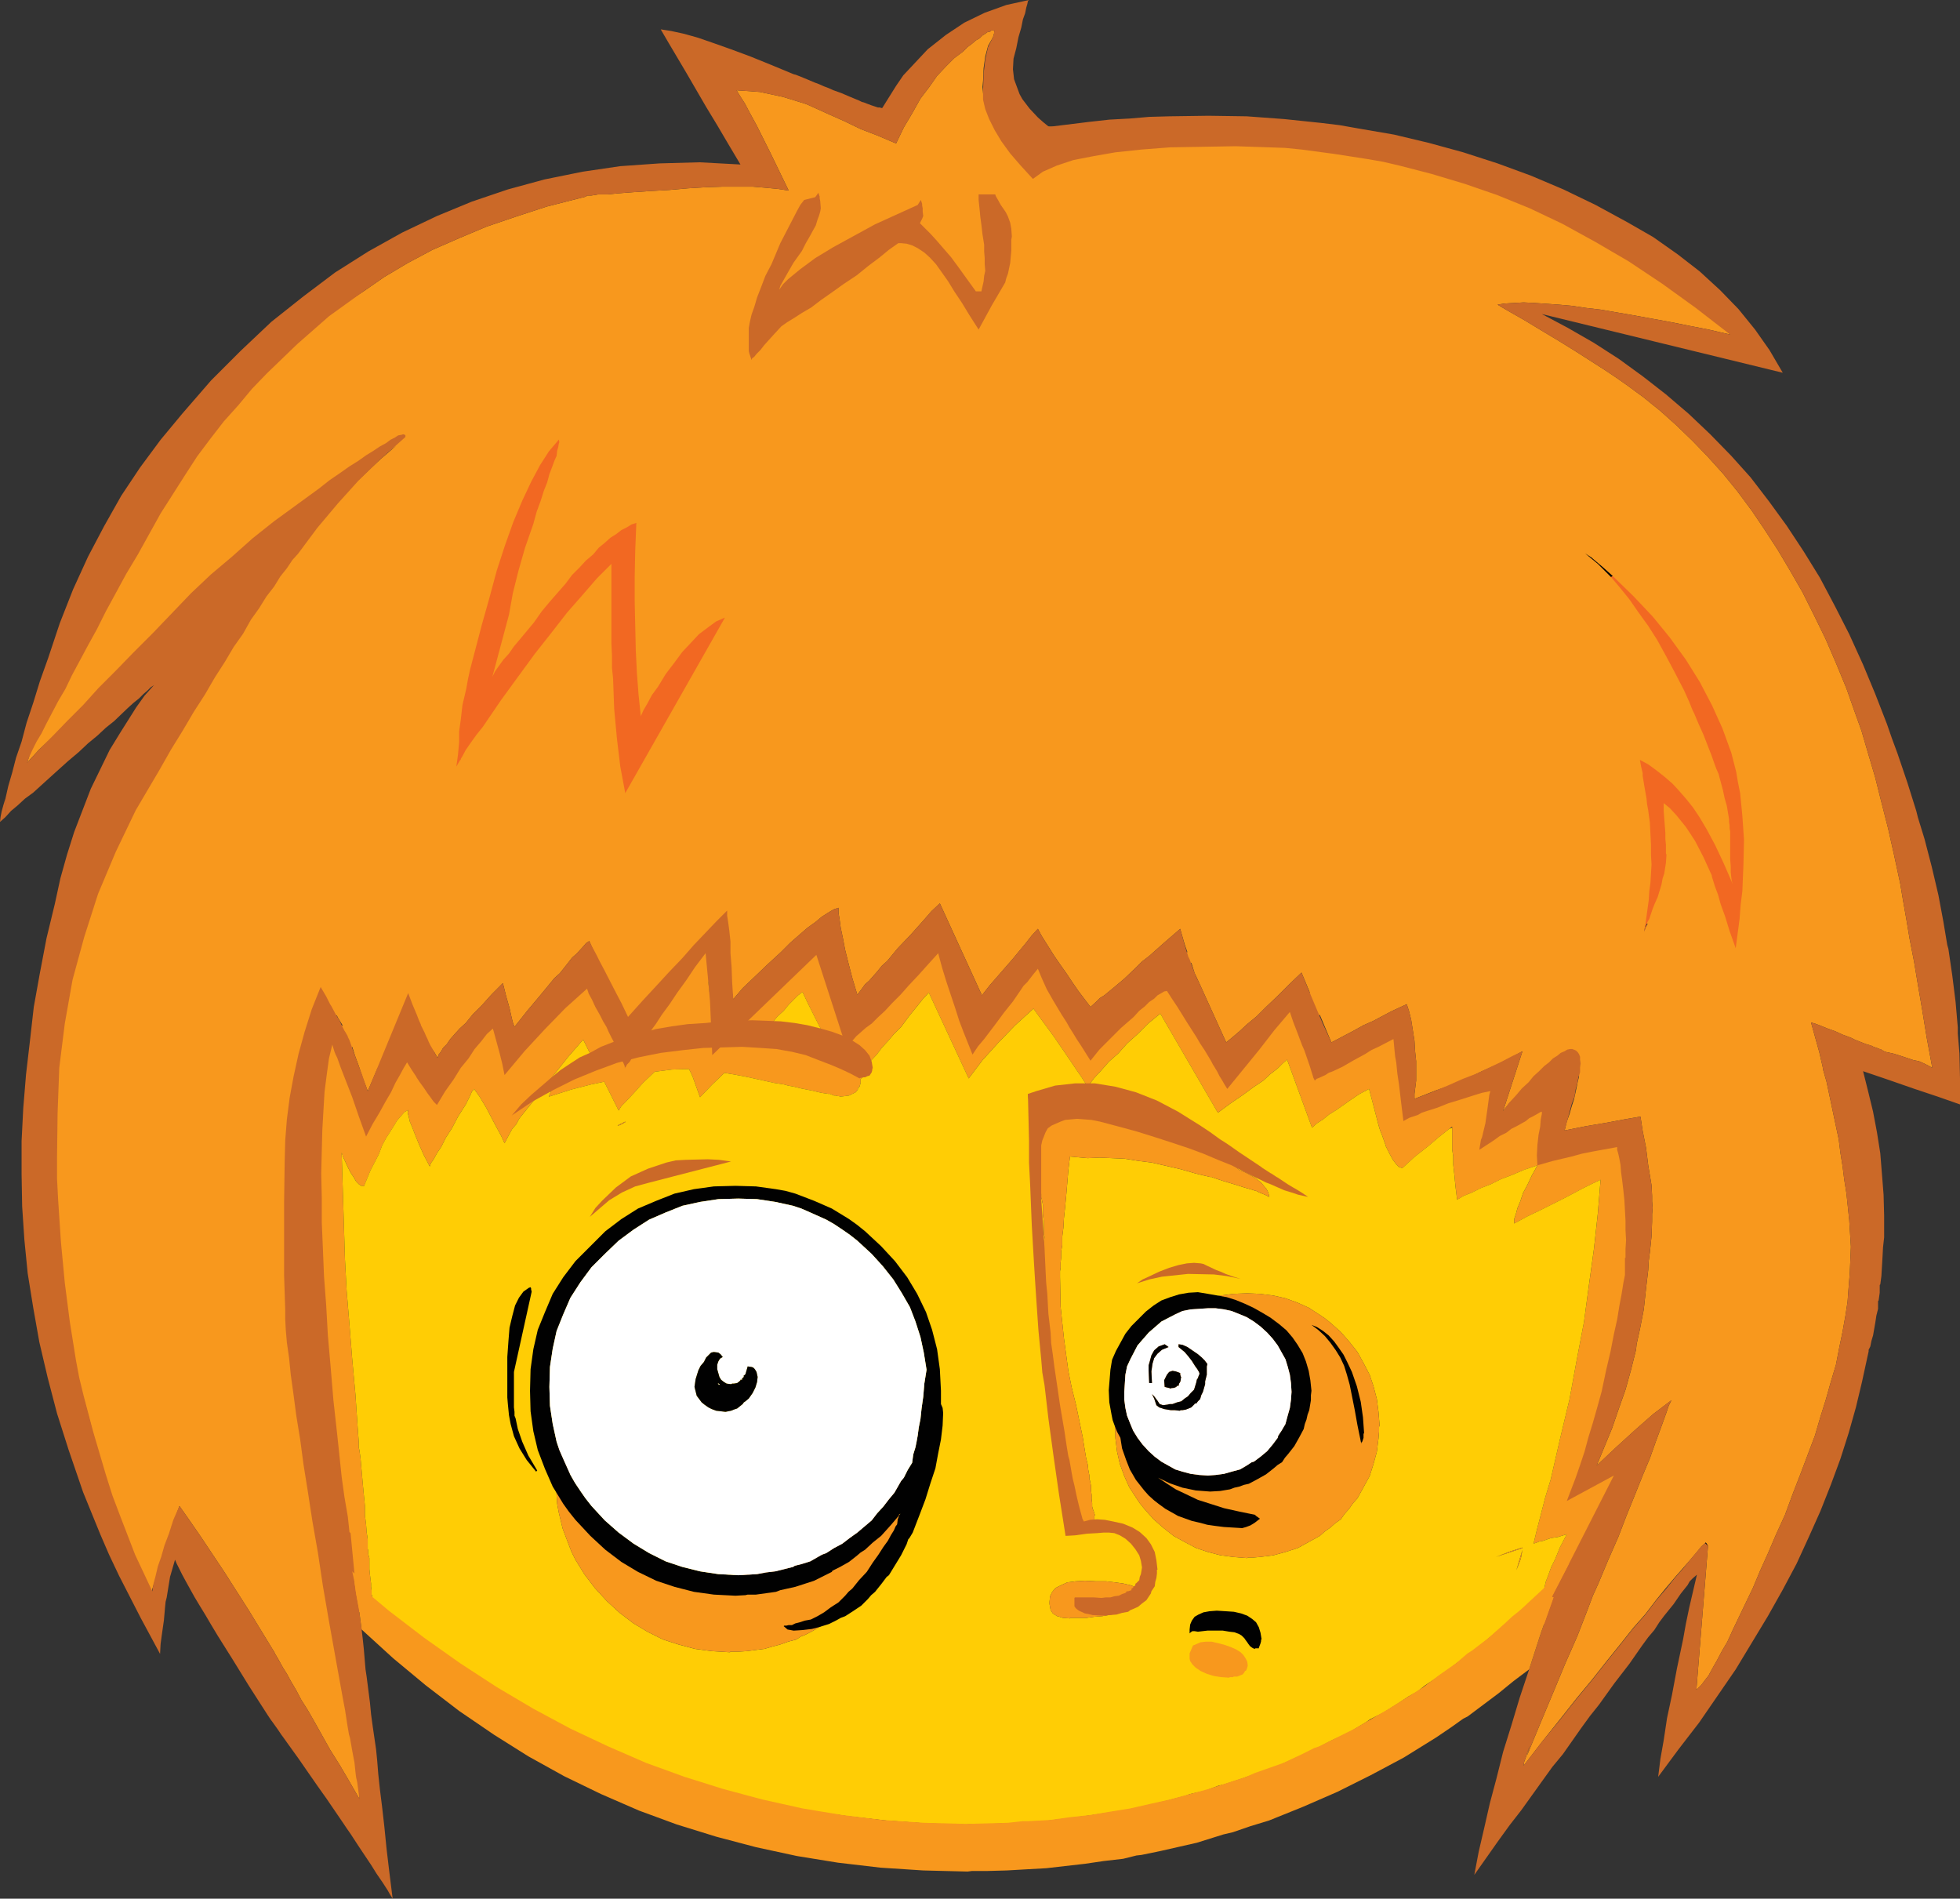 <?xml version="1.0" encoding="utf-8"?>
<!-- Generator: Adobe Illustrator 13.0.0, SVG Export Plug-In . SVG Version: 6.00 Build 14948)  -->
<svg version="1.2" baseProfile="tiny" id="Layer_1" xmlns="http://www.w3.org/2000/svg" xmlns:xlink="http://www.w3.org/1999/xlink"
	 x="0px" y="0px" width="176.949px" height="171.399px" viewBox="0 0 176.949 171.399" xml:space="preserve">
<rect x="0" y="0" width="176.949" height="171.399" fill="#333333" stroke="none"/>
<path fill-rule="evenodd" fill="#F8981D" d="M60.399,17.15l-1.75,0.1l-1.5,0.1l-1.3,0.1l-1,0.1H54l-0.601,0.1H53l-0.101,0.1
	l-0.6,0.15l-2.95,0.75l-2.75,0.9l-2.65,0.9l-2.5,1.05l-2.399,1.05l-2.25,1.2L34.699,25l-1.949,1.35l-1.551,1L29.8,28.4l-1.4,1
	l-1.25,1l-1.25,0.9l-1.149,0.95l-1.101,0.9l-0.95,0.9l-1,0.8l-0.85,0.8l-0.8,0.75l-0.7,0.8l-0.7,0.65l-0.55,0.7l-0.5,0.65l-0.4,0.65
	l-1.35,1.9L14.6,43.7l-2.3,3.8l-2.2,3.7l-1.9,3.7L7.25,56.65l-0.851,1.8L5.6,60.2l-0.7,1.8l-0.75,1.7l-0.6,1.75l-1.101,3.4L3.5,67.7
	l1.05-1l0.95-0.95l0.899-0.85l0.8-0.85l0.75-0.75l0.65-0.7l0.65-0.55l0.449-0.55l0.65-0.6l0.75-0.75l0.45-0.4l0.55-0.4l0.5-0.5
	l0.6-0.5L13.8,57.8l0.7-0.5l0.649-0.6l0.75-0.6l0.75-0.65l0.851-0.6l0.8-0.75l0.899-0.7l0.9-0.8l1-0.75L22.05,51l1.05-0.8l2.25-1.75
	l2.35-1.95l2.551-1.95l2.649-2.15l2.851-2.15l-1.4,1.2l-2.45,2.3l-2.3,2.4l-2.15,2.4L25.5,51.1l-0.351,0.45L24.8,52.1l-0.45,0.65
	l-0.45,0.8l-0.55,0.8l-0.6,0.95l-0.65,1l-0.65,1.15l-0.8,1.15l-0.8,1.3l-0.9,1.35l-0.899,1.5l-1,1.5L16,65.9l-1.101,1.7l-1.1,1.85
	l-2.25,3.7L10.5,75l-0.851,1.9L8,80.7l-1.25,3.9l-1.051,3.9L5.05,92.45l-0.25,2l-0.15,2l-0.05,4.1l0.05,3.95l0.25,3.8l0.25,3.65
	l0.45,3.55l0.45,3.351l0.55,3.199l0.65,3.051l0.8,2.949l0.7,2.7l0.35,1.3l0.4,1.301l0.699,2.399l0.7,2.3l0.601,2.101l0.6,2
	l0.25,0.899l0.3,0.9l0.601,1.75l0.05-0.5l0.2-0.7l0.199-0.899l0.351-1.101l0.149-0.649l0.2-0.7l0.55-1.5l0.551-1.8l0.699-1.9
	l0.95,1.35l1,1.45l1,1.5l1.101,1.65l1.05,1.649l1.149,1.801l2.351,3.85v0.05l0.1,0.15l0.15,0.25l0.25,0.45l0.25,0.449l0.35,0.551
	l0.351,0.649l0.5,0.851l0.449,0.85l0.601,0.95l0.6,1.05l0.7,1.25l0.7,1.25l0.85,1.35l0.851,1.45l0.949,1.65v-0.9v-0.95l-0.1-1.149
	l-0.05-0.601v-0.6l-0.101-0.7l-0.05-0.7l-0.1-0.75L32,155.35l-0.101-0.45l-0.05-0.4l-0.1-0.8l-0.2-1.7l-0.2-0.95l-0.15-1L31,149
	l-0.101-0.55l-0.05-0.5l-0.15-0.6l-0.1-0.551l-0.2-1.149l-0.1-0.351l-0.05-0.3l-0.101-0.6l-0.2-1.25l-0.3-1.351l-0.25-1.399
	l-0.3-1.45l-0.1-0.4l-0.051-0.199v-0.15l-0.1-0.7l-0.6-3.1l-0.601-3.3l-0.45-1.7l-0.25-1.601l-0.25-1.55l-0.1-1.45l-0.1-1.449
	L26.55,122l0.05-1.3l0.25-1.2l0.15-1.1l0.149-1.101v-0.6v-0.3v-0.15l0.05-0.1L27.3,115v-1.05v-1.05l-0.25-1.75l-0.05-1.7V109
	l-0.101-0.649l-0.05-0.601L26.6,106l-0.05-1.55l-0.05-1.55l0.149-1.4l0.15-1.399l0.3-1.25l0.35-1.2l0.5-1.05l0.45-0.9l0.25,1
	L28.5,97.1l-0.051,0.449l-0.05,2.15l-0.149,3.05v1l0.25,7.351l0.149,2.55l0.25,2.7l0.25,2.75l0.351,2.949l0.199,2.2L30,126.4
	l-0.15,0.55l-0.05,0.6l-0.05,0.601l0.449,3.8l0.051,0.75l-0.101,1.7l0.05,1.5v0.649l0.051,0.601l0.199,1.1l0.101,0.351l0.2,0.6
	l0.35,0.45v0.3v0.15l0.05,0.199l0.101,0.7l0.199,1.2l0.2,1l0.2,0.9l0.05,0.3L32,144.7l0.199,0.5l0.2,0.3l0.2,0.101l0.3-0.051
	l0.25-0.1l0.2-0.2l0.15-0.2V145v-0.2l0.05-0.199v-0.25l0.05-0.301l-0.05-0.1v-0.05v-0.101v-0.25l-0.05-0.3v-0.3l-0.101-0.8
	l-0.05-0.5v-0.5v-0.101V140.9v-0.101v-0.149l-0.1-0.351v-0.35l-0.051-0.1v-0.051v-0.1v-0.2v-0.55l-0.1-0.65l-0.05-0.699
	l-0.101-0.801v-0.85l-0.1-1l-0.1-1.05l-0.101-1.15l-0.1-1.149l-0.101-0.7l-0.05-0.2v-0.15v-0.3l-0.1-1.35l-0.101-1.45l-0.1-1.5
	l-0.3-3.3l-0.25-3.15l-0.25-3l-0.15-2.8l-0.3-9.65l0.1,0.301v0.05L31,104.5l0.1,0.2l0.3,0.65l0.25,0.5l0.3,0.449l0.2,0.351
	l0.101,0.1l0.05,0.05l0.1,0.101l0.2,0.149h0.1h0.051l0.1,0.051l0.6-1.45l0.75-1.45l0.301-0.8l0.35-0.65l0.7-1.1l0.3-0.5l0.35-0.4
	l0.301-0.35l0.35-0.2l-0.05,0.25l0.1,0.35L37,101.25l0.25,0.601l0.25,0.649l0.35,0.851l0.4,0.899l0.55,1.05l0.1-0.3l0.25-0.35
	l0.3-0.55l0.4-0.601l0.4-0.8l0.55-0.85l0.55-1.051l0.7-1.1l0.399-0.8l0.15-0.351l0.2-0.25l0.5,0.7l0.6,1l0.601,1.15l0.75,1.399
	l0.3,0.65l0.45-0.85l0.25-0.45l0.35-0.4l0.3-0.55l0.4-0.5l0.85-1.05l0.95-1.25l1.05-1.3l1.15-1.45l1.35-1.55l0.8,1.6h-0.1l-0.8,0.25
	l-0.65,0.35l-0.649,0.4L50.8,96.9l-0.45,0.45L50,97.85L49.55,99l2.05-0.649l1.95-0.5h0.05l0.95-0.2l1.3,2.6l0.25-0.399l0.35-0.351
	l0.75-0.8l0.851-0.95l1.05-1l1.55-0.2l1.55-0.05l0.2,0.4l0.15,0.35l0.2,0.55l0.449,1.25L64.3,97.9l1.1-1.05L66.3,97l1.05,0.2
	l1.15,0.25l1.35,0.3l0.65,0.101l0.3,0.05l0.35,0.1l0.55,0.101L72.3,98.25l1,0.2l0.85,0.2l0.65,0.1h0.1h0.05l0.101,0.05L75.3,98.9
	h0.149l0.2,0.05h0.101l0.1,0.05l0.4-0.05l0.399-0.05l0.3-0.15L77.25,98.6l0.199-0.25V98.25V98.2H77.5l0.1-0.1l0.1-0.351v-0.2v-0.1
	V97.4h0.051l-0.051-0.3l-0.05-0.2l0.65-0.8l0.85-0.9l0.45-0.6L80.149,94l0.55-0.649l0.65-0.65l0.7-0.95l0.649-0.8L83.3,90.2
	l0.55-0.6l3.6,7.75l1.25-1.65l1.45-1.6l1.5-1.551l1.65-1.5l0.649,0.9l0.7,0.95l0.65,0.899l0.3,0.45l0.35,0.5l1.15,1.7l0.55,0.8
	l0.25,0.4l0.3,0.45l0.551-0.75l0.649-0.7l0.7-0.8l0.85-0.75l0.801-0.9l0.949-0.85l0.95-0.95l1.101-0.9l5.199,8.95l1.15-0.85
	l1.1-0.75l0.95-0.7l0.9-0.601l0.649-0.6l0.65-0.5L115.8,96l0.399-0.35l2.25,6.149l0.45-0.399l0.55-0.351L120,100.6l0.649-0.4
	L122,99.25l0.75-0.5l0.85-0.45l0.25,0.95l0.3,1.15l0.3,1.149l0.15,0.5l0.2,0.5l0.3,0.851v0.05l0.05,0.1l0.101,0.2l0.199,0.4
	l0.301,0.55l0.3,0.4l0.1,0.1l0.05,0.05l0.101,0.101l0.3,0.1l1.15-1.05l1.149-0.9l1-0.85l0.95-0.75l0.25-0.2v0.1v1v0.15v0.35v0.45
	l0.1,0.65v0.75l0.101,0.899l0.1,1.051l0.15,1.199l0.6-0.35l0.75-0.3l0.8-0.4l0.9-0.35l0.9-0.45l1.05-0.4l1.05-0.449l1.2-0.4
	l-0.5,0.9l-0.4,0.85l-0.399,0.75l-0.25,0.75l-0.25,0.6l-0.15,0.551l-0.15,0.449v0.4l1.2-0.65l1.15-0.55l2.1-1.05l1.8-0.95
	l0.801-0.399l0.75-0.351l-0.25,3.05l-0.351,3.2l-0.45,3.25L143,119.35l-0.65,3.399l-0.65,3.55l-0.85,3.551l-0.85,3.699l-0.5,1.65
	l-0.4,1.55l-0.35,1.351l-0.301,1.25l0.551-0.2l0.3-0.05l0.7-0.25l0.649-0.101l0.8-0.25l-0.6,1.15l-0.45,1.1l-0.35,0.7l-0.25,0.7
	l-0.25,0.649l-0.15,0.65l-0.2,0.6l-0.1,0.551l-0.1,0.5v0.449v0.351l0.1,0.35l0.15,0.25l0.25,0.2l0.25,0.1l0.35,0.051l0.1-0.101
	l0.2-0.3l0.25-0.45l0.351-0.6l0.35-0.8l0.45-0.95l0.45-1.15l0.6-1.3l0.25-0.85l0.3-0.75l0.25-0.7l0.3-0.601l0.4-1.1l0.15-0.5
	l0.199-0.35l0.4-0.4l0.35-0.35l0.301-0.351l0.3-0.25l0.149-0.3l0.15-0.2l0.1-0.2l0.051-0.149l-0.051-0.3l-0.05-0.15l0.3-0.35
	l0.101-0.101l0.05-0.1l-0.1-0.45l-0.101-0.2l-0.1-0.1l-0.4-0.15l-0.45-0.05l-0.75,0.25l-0.6,0.2l-0.45,0.149l-0.35,0.15l0.2-0.75
	l0.25-0.8l0.25-0.851l0.3-0.949l0.25-1.051l0.3-1.149l0.3-1.25l0.3-1.25l0.2-1.351l0.25-1.199l0.2-1.15l0.2-1.05l0.149-1l0.2-0.851
	l0.101-0.85l0.199-0.65l0.101-0.649l0.1-0.55l0.2-0.851l0.1-0.55v-0.15h0.051l-0.051-1.55V111.1l-0.1-1.351l-0.05-1.149l-0.101-1.15
	l-0.1-0.95l-0.1-0.5l-0.051-0.399l-0.1-0.75l0.2-0.2l0.149-0.15l0.101-0.149l0.05-0.101l-0.1-0.3l-0.101-0.15l-0.05-0.1l-0.2-0.2
	L147,103.4l-0.15-0.351l-0.15-0.199l-0.25-0.15l-0.35-0.05l-0.5-0.3l-0.5,0.05l-0.05,0.25l-1.3,0.2l-1.25,0.5l-0.95,0.35
	l-0.851,0.35l-0.8,0.25l-0.7,0.15v-0.75l0.051-0.6V102.5l0.05-0.5l0.149-0.35l0.2-0.25l0.351-0.45l0.149-0.35l0.05-0.15l0.051-0.05
	l-0.051-0.101v-0.05l-0.1-0.149l0.25-0.351l0.05-0.1h0.05l-0.1-0.65l-0.1-0.25l-0.101-0.149l-0.2-0.2l-0.149-0.101l-0.45-0.05h-0.2
	l-0.2,0.101l-0.3,0.1l-0.25,0.2l-0.35,0.2l-0.351,0.3l-0.449,0.35l-0.4,0.45l-0.65,0.5l-0.5,0.45l-0.5,0.399l-0.35,0.351l-0.35,0.25
	l-0.15,0.2l-0.15,0.1v0.1v-0.25l0.2-0.399l0.2-0.45l0.15-0.55l0.149-0.4l0.05-0.399L135,99.6v-0.25l0.05-0.25l0.05-0.15l-0.05-0.3
	l-0.101-0.25l-0.199-0.2l-0.25-0.1l-0.2-0.351l-0.25-0.25l-0.351-0.149h-0.35l-0.85,0.35l-0.15-0.3l1.45-0.7l1.35-0.6l1.2-0.601
	l1.1-0.6l-1.75,5.399l0.551-0.699l0.6-0.601l1.1-1.05l0.45-0.5l0.5-0.4l0.4-0.399l0.45-0.3L140.1,96l0.35-0.25l0.301-0.2l0.35-0.1
	l0.25-0.15l0.25-0.05l0.45,0.05l0.25,0.15l0.1,0.15l0.101,0.25l0.05,0.55v0.35v0.45l-0.101,0.4l-0.1,0.5l-0.25,1.149l-0.2,0.601
	l-0.2,0.699l-0.25,0.7l-0.199,0.8l2-0.399l1.8-0.3l1.6-0.301l1.45-0.25l0.2,1.301l0.3,1.5l0.2,1.6l0.3,1.8l0.05,0.95v0.5l0.05,0.6
	l-0.05,0.551v0.649l-0.05,1.351l-0.15,1.449l-0.1,0.75l-0.05,0.851l-0.2,1.7l-0.2,1.85l-0.35,1.8l-0.2,0.9l-0.1,0.45l-0.051,0.5
	l-0.449,1.8l-0.5,1.8l-0.601,1.7l-0.6,1.75l-0.7,1.7l-0.7,1.699l1.75-1.649l1.7-1.55l1.65-1.45l1.649-1.25l-0.25,0.5l-0.2,0.6
	L150,128.75l-0.5,1.351l-0.551,1.55l-0.649,1.55l-0.7,1.75l-0.75,1.85l-0.75,1.95l-0.9,2.05l-0.899,2.15l-0.5,1.1l-0.45,1.2
	l-0.95,2.45l-1.1,2.5l-1.101,2.65l-1.149,2.75l-1.2,2.899l0.25-0.899l-0.2,0.55l-0.149,0.5l-0.15,0.399l-0.05,0.351l1.649-2.15
	l1.601-2l1.5-1.899l1.45-1.75l1.3-1.65l1.25-1.55l1.149-1.45l1.101-1.25l0.95-1.25l0.899-1.1l0.8-0.95l0.75-0.851l0.65-0.75
	l0.55-0.649l0.45-0.55l0.4-0.351l0.199,0.3l-1.05,13l0.2-0.199l0.25-0.25l0.3-0.4l0.351-0.45l0.35-0.649l0.4-0.7l0.449-0.851
	l0.5-0.85l0.5-1.1l0.551-1.15l0.6-1.25l0.65-1.35l0.649-1.551l0.7-1.55l0.75-1.75l0.8-1.75l0.7-1.899l0.7-1.801l1.3-3.449l0.5-1.7
	l0.5-1.601l0.45-1.6l0.45-1.5l0.3-1.55l0.3-1.45l0.25-1.4l0.2-1.3l0.1-1.35L167,114.9l0.1-2.351l-0.15-2.399l-0.25-2.4l-0.199-1.25
	l-0.15-1.2l-0.2-1.25L166,102.85l-0.551-2.601l-0.55-2.6l-0.2-0.7l-0.1-0.35l-0.05-0.301l-0.3-1.3l-0.75-2.7l0.35,0.101l0.4,0.149
	L165,92.85l0.699,0.25l0.65,0.3l0.55,0.2l0.25,0.1l0.3,0.15l1,0.399l0.351,0.101h0.05l0.1,0.05l0.2,0.1l0.3,0.101l0.25,0.1h0.051
	l0.1,0.05L170,94.85l0.199,0.1l0.7,0.15l0.65,0.199l1.2,0.4l0.5,0.1l0.449,0.2l0.4,0.2l0.35,0.2l-0.5-2.7l-0.399-2.45l-0.4-2.35
	l-0.35-2.101l-0.4-2.05l-0.3-1.8l-0.3-1.7l-0.25-1.5L171,77.2l-0.551-2.45l-0.6-2.35l-0.55-2.2l-0.65-2.2l-0.6-2.05l-0.7-1.95
	l-0.65-1.85l-0.949-2.3l-0.95-2.2l-1.05-2.15l-1-2l-1.15-2l-1.1-1.85l-1.2-1.85l-1.15-1.7l-1.3-1.75l-1.3-1.6l-1.4-1.55l-1.35-1.4
	l-1.45-1.4l-1.45-1.3l-1.55-1.25l-1.5-1.1l-1-0.7l-1.05-0.7l-1.25-0.8l-1.25-0.8l-1.45-0.9l-1.5-0.9l-1.65-1l-1.75-1l-0.75-0.45
	l0.65-0.1l0.85-0.05l0.851-0.05l1,0.05l2.149,0.15l1.15,0.1l1.35,0.2l1.301,0.15l1.449,0.25l1.45,0.25l1.65,0.3l1.649,0.3l1.75,0.35
	l1.801,0.35l1.949,0.45l-2-2.25l-1.05-1.05l-1.1-1l-1.2-1l-1.2-0.9l-2.6-1.75l-2.9-1.65l-1.5-0.75l-1.55-0.7l-1.65-0.7l-1.649-0.6
	l-1.7-0.6l-1.75-0.55l-3.65-1.05l-3.6-0.95l-3.6-0.8l-3.551-0.65l-3.6-0.55l-3.5-0.4l-3.5-0.3l-3.45-0.15l-2.8-0.1l-2.6-0.1
	l-2.351-0.1l-1.1-0.05h-1l-1.9-0.1l-1.7-0.1l-1.5-0.1l-1.199-0.1l-0.301-0.4l-0.199-0.4l-0.2-0.45l-0.101-0.4L88.8,8.9l-0.05-0.5
	l-0.051-0.55L88.75,7.3l0.05-1.15l0.149-1.05l0.25-0.95l0.45-0.8L89.75,3V2.85L89.8,2.8l-0.15-0.05H89.5l-0.101,0.1l-0.25,0.05
	l-0.2,0.15l-0.25,0.15l-0.25,0.25l-0.35,0.2l-0.35,0.3l-0.4,0.3l-0.4,0.4l-0.8,0.6L85.399,6l-0.8,0.85l-0.7,1L83.1,8.9l-0.7,1.25
	l-0.8,1.35l-0.7,1.45l-1.649-0.7l-1.551-0.6l-1.449-0.7l-1.351-0.6L72.8,9.4l-2.101-0.65L68.6,8.3l-2.1-0.15l0.3,0.5l0.45,0.7
	l0.449,0.85l0.601,1.1l0.6,1.2l0.7,1.4l0.75,1.55l0.85,1.75l-1-0.15l-1.05-0.1l-1.2-0.1h-1.25H65.25l-1.5,0.05L62.1,17L60.399,17.15
	L60.399,17.15z M143.699,50.4l-0.399-0.3l0.399,0.25V50.4L143.699,50.4z M116.6,90.65h-0.15l-0.1,0.1l-0.2,0.101L116,91.049
	L115.85,91l-0.3,0.05l-0.25,0.15l-0.2-0.1l-0.15,0.05l-0.1,0.149V91.6l-0.45,0.449L114,92.7l-0.5,0.75l-0.25,0.4l-0.2,0.5
	l-0.45,0.449l-0.35,0.45l-0.551,0.7l-0.449,0.5l-0.15,0.2l-0.1,0.149l-0.851-1.3l-0.75-1.149l-0.7-1.051l-0.649-0.949l-0.65-0.851
	l-0.55-0.75l-0.5-0.649l-0.4-0.551l0.75-1.3l0.851-1.35l0.3,0.95l0.4,0.85l2.449,5.4l0.551-0.45l0.649-0.55l0.7-0.65l0.85-0.7
	l0.851-0.85l1-0.95l1.05-1.05l1.15-1.101l0.75,1.801l-0.551,0.449l-0.3,0.301l-0.25,0.399l-0.3-0.1H116.6L116.6,90.65z M127,90.65
	l0.199,0.6l0.2,0.8l0.3,1.9l0.051,0.9l0.1,0.949v0.851v0.899l-0.1,0.801l-0.051,0.399v0.45l1.9-0.75l1.85-0.65l-0.1,0.351l-4.25,1.7
	l-0.3-1.101l-0.25-0.95l0.1-0.1l0.15-0.1l0.1-0.2l0.05-0.101l0.101-0.05l0.05-0.3l0.1-0.25v-0.35l0.051-0.301l-0.101-0.699
	L127.05,95l-0.101-0.3l-0.199-0.4l-0.101-0.199L126.6,94v-0.05l-0.45-0.7l-0.45-0.55l-0.35-0.2l-0.25,0.05l-0.05,0.351h-0.2
	l-0.35,0.05L124.3,93l-0.2,0.15l-0.55,0.35l-0.601,0.55l-0.1-0.05v0.15l-0.3,0.25l-0.95,0.8l-0.4,0.35l-0.3,0.351l-0.35,0.25
	l-0.25,0.25l-0.351,0.35l-0.3-0.35l-0.149-0.2l-0.101-0.15l-0.5-0.75l-0.6-0.85l-0.5-0.95l0.35-0.6l0.4-0.5l0.3-0.45l0.3-0.35
	l1.05,2.5l2-1.051l0.9-0.5l0.9-0.399l1.6-0.851L127,90.65L127,90.65z M93.699,83.85l0.351,0.65l1.1,1.75l0.55,0.8L96.3,87.9
	l0.5,0.75l0.55,0.8l1.1,1.45L99,90.4l0.3-0.3l0.399-0.25l0.851-0.7l0.95-0.8l1.05-1l0.55-0.551l0.65-0.5l1.35-1.2l1.45-1.25
	l0.3,1.05l0.15,0.5l0.199,0.55l-1.5,0.75l-1.399,1.15l-0.351-0.2l-0.199,0.1l-0.15,0.3v0.5l-0.4,0.301l-0.35,0.399L102,90.2
	l-2.051,2.2l-1.85,2.3l-0.85-1.65L96.6,91.65l-0.55-1.15l-0.45-0.85l-0.55-0.8l-0.351-0.801l0.101-0.3l0.1-0.2l0.05-0.149L95,87.35
	l-0.051-0.4l-0.1-0.25l-0.15-0.3L94.5,86.25L94.199,86.1h-0.35l-0.3,0.149l-0.4-0.3l-0.3-0.1L92.5,85.9l-0.2,0.149l-0.101,0.15
	l-0.1,0.15l0.05,0.25L92,86.75L91.899,87l-0.05,0.75l0.1,0.2l-0.35,0.35l-0.3,0.45l-0.351,0.5l-0.3,0.601L90,90.75l-0.65,1.05
	l-0.7,1.101l-0.7,1.2L87.3,92.7l-0.5-1.25l-0.5-1.15l-0.351-0.949l-0.25-1L85.5,87.5l0.399-0.55l0.15-0.25l0.2-0.15l0.149-0.25
	l0.05-0.1H86.5l-0.051-0.3v-0.2l-0.1-0.35l-0.15-0.25L86,84.95l-0.301-0.05H85.5L85.35,85l-0.4,0.15L84.5,85.5l-0.101-0.1
	l-0.35-0.45l-0.3-0.25l-0.25-0.1l-0.15,0.05l-0.2,0.15l-0.1,0.35L83,85.6v0.65l0.1,0.351l-0.45,0.35l-0.6,0.45l-0.65,0.649
	l-0.7,0.65l-0.75,0.8l-0.85,0.8l-0.85,0.95L77.3,92.2l-0.95,1.1l-0.1-0.1l-0.051-0.1l-0.1-0.25l-0.1-0.2l-0.051-0.2L75.85,92
	l-0.1-0.2l-0.051-0.1v-0.05l-0.1-0.3l-0.2-0.7l-0.1-0.25l-0.05-0.2l-0.101-0.4l-0.1-0.25L75,89.35l-0.101-0.45l-0.25-0.65l-0.2-0.55
	l-0.399-0.85l0.5-0.65l0.399-0.45l0.2-0.35l0.05-0.1h0.051l-0.051-0.55L75.05,84.4l-0.15-0.15l-0.1-0.05l-0.3-0.05l-0.45,0.05
	l-0.25,0.05l-0.2,0.15L73,84.75l-0.65,0.55L72,85.6l-1,0.85l-0.7,0.7l-0.601,0.55l-0.25,0.2l-2.1,2.2l-1.8,2.3l-0.3,0.399
	l-0.601,0.9H64.6l-0.1-0.2v-0.25l-0.101-0.35v-0.4l-0.2-1.85L64,89.15l-0.051-0.5l0.15-0.25h0.05l0.2-0.55l0.25-0.45l0.4-0.75
	L65.25,86l0.1-0.25l0.1-0.15l0.75,4.6l0.851-1l1.05-1l1.15-1.1l1.25-1.15l0.85-0.85l0.8-0.7l0.75-0.65l0.7-0.5l0.6-0.5l0.551-0.35
	l0.5-0.3l0.449-0.15v0.45L75.8,83l0.1,0.75l0.2,0.95l0.2,1.05l0.3,1.2l0.35,1.35l0.45,1.5l0.45-0.6l0.25-0.35l0.35-0.301l0.75-0.85
	l0.4-0.5l0.5-0.45l0.95-1.15l1.149-1.2l1.25-1.4l0.65-0.75l0.75-0.7l3.8,8.3l0.7-0.9l0.7-0.8l1.35-1.55l1.2-1.45l0.55-0.7
	L93.699,83.85L93.699,83.85z M148.6,83.35l0.15,0.05l-0.2,0.35l-0.101,0.35l0.051-0.4L148.6,83.35L148.6,83.35z M45.85,96.4
	l-0.2-0.55L45.5,95.4l-0.301-0.8L45,94.2l-0.15-0.25l-0.1-0.4l-0.051-0.3L44.6,93l-0.1-0.149l-0.15-0.301l-0.1-0.149l-0.2-0.101
	l-0.15,0.051l-0.25,0.05l-0.2,0.2l-0.3,0.25l-0.25,0.399l-0.25,0.05L42.5,93.45l-0.101,0.45l-0.05,0.05l-0.5,0.45l-0.5,0.55
	l-0.75,0.85L39.8,96.9l-0.351,0.5l-0.6,0.85L38.6,97.5l-0.2-0.6l-0.2-0.45l0.051-0.1V96.2l-0.101-0.65l-0.1-0.25l-0.101-0.149
	l-0.199-0.2l-0.2-0.1l-0.45-0.051l-0.3,0.15l-0.7-0.15h-0.35l-0.25,0.15l-0.15,0.1l-0.15,0.4v0.3l0.101,0.3V96.1l0.05,0.1l0.1,0.2
	l-0.6,0.85l-0.5,0.65l-0.45,0.75l-0.55,0.8l-0.5,0.9l-0.45-0.95l-0.35-0.8l-0.351-0.75l-0.3-0.65v-0.5v-0.25l0.05-0.2l0.051-1V95
	l0.149-0.3l0.15-0.2l0.25,0.8l0.35,0.95l0.351,1.05l0.449,1.2l0.851-2l1-1.649l1-1.45l1.149-1.101l0.5,0.601l0.551,0.7l1,1.449
	l0.25,0.45l0.1-0.3l0.2-0.25L40,94.6l0.35-0.351l0.3-0.45l0.4-0.449l0.45-0.5l0.55-0.5l0.649-0.801l0.851-0.85l0.85-0.95l1-1
	l0.3,1.2L46,91l0.199,0.9l0.101,0.399l0.149,0.4l1.15-1.45l1.05-1.25l0.95-1.149l0.45-0.551l0.5-0.449l0.75-0.95l0.35-0.45l0.4-0.35
	l0.6-0.65l0.25-0.3l0.3-0.2l0.351,0.8l0.55,1.101l0.55,1.35l0.7,1.65l0.05-0.2l0.101-0.101V89.5l0.05,0.05H55.5v0.101L55.399,90
	l0.75,1.95l0.05,0.15l0.5,1.399l0.9-1.149l0.9-1l0.85-1l0.85-0.9l-0.899,1.5l-0.75,1.35l-0.75,1.15l-0.65,1H57.1l-0.05,0.05
	L57,94.45h-0.051l-1.1,0.25l-0.4-1l-0.35-0.9l-0.25-0.55l-0.3-0.7V91.5h-0.2l-0.2-0.1L54,91.2l-0.101-0.15l-0.3-0.5l0.1,0.15
	l0.15,0.2l0.1,0.1L54,91.049l0.1,0.101l0.05,0.05l0.101,0.05V91.2h0.05h0.1l-0.3-0.65L53.85,90.1l-0.25-0.45l-0.2-0.25l0.15-0.4
	l0.149-0.3l0.101-0.25l0.05-0.1L53.8,87.9v-0.351l-0.101-0.35l-0.05-0.25l-0.2-0.4l-0.149-0.1h-0.101H52.8l-0.45,0.25l-0.5,0.4
	l-0.3,0.3l-0.25,0.399l-0.65,0.65l-0.6,0.8l-0.351,0.4l-0.3,0.5l-0.6,1.05l-0.4,0.5l-0.35,0.6l-0.7,1.25L46.6,94.9l-0.4,0.7
	L45.85,96.4L45.85,96.4z M28.649,95.1l0.05,0.05l-0.1,0.1L28.649,95.1L28.649,95.1z M30.1,92.45h-0.15l0.101-0.3l0.149-0.2l0.2-0.3
	l0.101,0.2l0.05,0.1l0.1,0.15l0.3,0.5l-0.399-0.15H30.1L30.1,92.45z M64.649,84.4l0.5-0.5l0.101,0.75L65.1,84.5L65,84.45
	L64.649,84.4L64.649,84.4z M75.3,95.049l-1-0.35l-1.05-0.25L70.85,94L69.6,93.85l-1.25-0.051l0.65-0.75l0.649-0.649l0.55-0.65
	l0.551-0.5l0.449-0.55l0.45-0.45l0.4-0.399l0.399-0.301l0.5,1.051l0.65,1.3l0.75,1.45L75.3,95.049L75.3,95.049z"/>
<polygon fill-rule="evenodd" fill="#FFCD05" points="63.949,88.65 64,89.15 64.199,90.65 64.399,92.5 64.399,92.9 64.5,93.25 
	64.5,93.5 64.6,93.7 64.649,93.7 65.25,92.799 64.6,90.549 64.149,88.4 64.1,88.4 63.949,88.65 "/>
<polygon fill-rule="evenodd" fill="#FFCD05" points="38.85,98.25 39.449,97.4 38.949,97.299 38.6,97.049 38.399,96.9 38.6,97.5 
	38.85,98.25 "/>
<polygon fill-rule="evenodd" fill="#FFCD05" points="54.55,91.5 54.75,90.95 55,90.549 55.199,90.2 55.399,90 55.5,89.65 
	55.5,89.549 55.55,89.549 55.5,89.5 55.5,89.549 55.399,89.65 55.35,89.85 55.149,90.049 54.949,90.35 54.649,90.7 54.399,91.2 
	54.3,91.2 54.25,91.2 54.25,91.25 54.149,91.2 54.1,91.15 54,91.049 53.949,91 53.85,90.9 53.699,90.7 53.6,90.549 53.899,91.049 
	54,91.2 54.149,91.4 54.35,91.5 54.55,91.5 "/>
<polygon fill-rule="evenodd" fill="#FFCD05" points="73.25,94.45 74.3,94.7 75.3,95.049 74.35,93.35 73.6,91.9 72.949,90.6 
	72.449,89.549 72.05,89.85 71.649,90.25 71.199,90.7 70.75,91.25 70.199,91.75 69.649,92.4 69,93.049 68.35,93.799 69.6,93.85 
	70.85,94 73.25,94.45 "/>
<path fill-rule="evenodd" fill="#FFCD05" d="M124.149,100.4l-0.3-1.15l-0.25-0.95l-0.85,0.45l-0.75,0.5l-1.351,0.95L120,100.6
	l-0.551,0.449l-0.55,0.351l-0.45,0.399l-2.25-6.149L115.8,96l-0.45,0.45l-0.65,0.5l-0.649,0.6l-0.9,0.601l-0.95,0.7l-1.1,0.75
	l-1.15,0.85l-5.199-8.95l-1.101,0.9l-0.95,0.95l-0.949,0.85l-0.801,0.9l-0.85,0.75l-0.7,0.8l-0.649,0.7l-0.551,0.75l-0.3-0.45
	l-0.25-0.4l-0.55-0.8l-1.15-1.7l-0.35-0.5l-0.3-0.45l-0.65-0.899l-0.7-0.95l-0.649-0.9l-1.65,1.5l-1.5,1.551l-1.45,1.6l-1.25,1.65
	l-3.6-7.75l-0.55,0.6l-0.601,0.75l-0.649,0.8l-0.7,0.95l-0.65,0.65L80.149,94L79.6,94.6l-0.45,0.6l-0.85,0.9l-0.65,0.8l0.05,0.2
	l0.051,0.3h-0.051v0.05v0.1v0.2L77.6,98.1l-0.1,0.1h-0.051v0.05v0.101L77.25,98.6l-0.301,0.149l-0.3,0.15l-0.399,0.05L75.85,99
	l-0.1-0.05h-0.101l-0.2-0.05H75.3l-0.25-0.101l-0.101-0.05h-0.05h-0.1l-0.65-0.1l-0.85-0.2l-1-0.2L71.699,98.1L71.149,98l-0.35-0.1
	l-0.3-0.05l-0.65-0.101l-1.35-0.3l-1.15-0.25L66.3,97l-0.9-0.149l-1.1,1.05l-1.101,1.149l-0.449-1.25l-0.2-0.55l-0.15-0.35l-0.2-0.4
	l-1.55,0.05l-1.55,0.2l-1.05,1l-0.851,0.95l-0.75,0.8L56.1,99.85l-0.25,0.399l-1.3-2.6l-0.95,0.2h-0.05l-1.95,0.5L49.55,99L50,97.85
	l0.35-0.5l0.45-0.45l0.45-0.45l0.649-0.4l0.65-0.35l0.8-0.25h0.1l-0.8-1.6L51.3,95.4l-1.15,1.45l-1.05,1.3l-0.95,1.25l-0.85,1.05
	l-0.4,0.5l-0.3,0.55l-0.35,0.4L46,102.35l-0.45,0.85l-0.3-0.65l-0.75-1.399L43.899,100l-0.6-1l-0.5-0.7l-0.2,0.25l-0.15,0.351
	l-0.399,0.8l-0.7,1.1l-0.55,1.051l-0.55,0.85l-0.4,0.8l-0.4,0.601l-0.3,0.55l-0.25,0.35l-0.1,0.3l-0.55-1.05l-0.4-0.899L37.5,102.5
	l-0.25-0.649L37,101.25l-0.101-0.45l-0.1-0.35l0.05-0.25l-0.35,0.2l-0.301,0.35l-0.35,0.4l-0.3,0.5l-0.7,1.1l-0.35,0.65l-0.301,0.8
	l-0.75,1.45l-0.6,1.45l-0.1-0.051h-0.051h-0.1l-0.2-0.149l-0.1-0.101l-0.05-0.05l-0.101-0.1l-0.2-0.351l-0.3-0.449l-0.25-0.5
	l-0.3-0.65l-0.1-0.2l-0.051-0.1v-0.05l-0.1-0.301l0.3,9.65l0.15,2.8l0.25,3l0.25,3.15l0.3,3.3l0.1,1.5l0.101,1.45l0.1,1.35v0.3v0.15
	l0.05,0.2l0.101,0.7l0.1,1.149l0.101,1.15l0.1,1.05l0.1,1v0.85l0.101,0.801l0.05,0.699l0.1,0.65v0.55v0.2v0.1v0.051l0.051,0.1v0.35
	l0.1,0.351v0.149v0.101v0.149v0.101v0.5l0.05,0.5l0.101,0.8v0.3l0.05,0.3v0.25v0.101v0.05l0.05,0.1l-0.05,0.301v0.25l-0.05,0.199
	v0.2v0.05l3.1,2.351l3.2,2.2l3.2,2.05l3.25,1.95l3.25,1.75l3.3,1.6l3.3,1.45l3.35,1.35l3.351,1.101l3.399,1l3.4,0.85l3.5,0.75
	l3.45,0.5l3.5,0.4l3.55,0.25l3.6,0.1l0.9-0.05h0.95l1.899-0.05l3.7-0.25l3.601-0.45l3.6-0.55l3.5-0.801l1.7-0.449l0.399-0.15
	l0.45-0.1l0.9-0.2l0.8-0.3l0.4-0.15l0.449-0.1l1.7-0.551l1.65-0.6l1.7-0.6l3.199-1.45l1.551-0.8l1.6-0.75l1.5-0.9l0.35-0.25l0.4-0.2
	l0.8-0.399l1.5-0.95l0.75-0.5l0.8-0.45l0.7-0.55l0.75-0.5l1.5-1.05l2.9-2.2l2.8-2.4l2.8-2.55l0.15-0.65l0.25-0.649l0.25-0.7
	l0.35-0.7l0.45-1.1l0.6-1.15l-0.8,0.25L140,138.85l-0.7,0.25l-0.3,0.05l-0.551,0.2l0.301-1.25l0.35-1.351l0.4-1.55l0.5-1.65
	l0.85-3.699l0.85-3.551l0.65-3.55l0.65-3.399l0.449-3.351l0.45-3.25l0.351-3.2l0.25-3.05l-0.75,0.351l-0.801,0.399l-1.8,0.95
	l-2.1,1.05l-1.15,0.55l-1.2,0.65v-0.4l0.15-0.449l0.15-0.551l0.25-0.6l0.25-0.75l0.399-0.75l0.4-0.85l0.5-0.9l-1.2,0.4l-1.05,0.449
	l-1.05,0.4l-0.9,0.45l-0.9,0.35l-0.8,0.4l-0.75,0.3l-0.6,0.35l-0.15-1.199l-0.1-1.051l-0.101-0.899v-0.75l-0.1-0.65v-0.45v-0.35
	v-0.15v-1l-0.25,0.101l-0.95,0.75l-1,0.85l-1.149,0.9l-1.15,1.05l-0.3-0.1l-0.101-0.101l-0.05-0.05l-0.1-0.1l-0.3-0.4l-0.301-0.55
	l-0.199-0.4l-0.101-0.2l-0.05-0.1v-0.05l-0.3-0.851l-0.2-0.5l-0.15-0.5L124.149,100.4L124.149,100.4z M92.8,98.75L98,99.7l0.449,0.2
	l0.301,0.05l0.399,0.1h0.4l0.5,0.051h0.55l0.65,0.05h1.199l1.25,0.25l1.301,0.399l1.35,0.65l1.3,0.7l1.351,1l1.399,1.1l1.45,1.351
	l0.6,0.25l0.551,0.3l0.449,0.3l0.4,0.3l0.25,0.3l0.25,0.301l0.15,0.3l0.1,0.399l-0.4-0.199l-0.5-0.2l-0.199-0.101l-0.101-0.05h-0.05
	l-0.3-0.1l-0.7-0.2l-0.95-0.3l-1-0.3l-0.6-0.2l-0.3-0.101l-0.101-0.05h-0.05h-0.1l-1.25-0.3l-1.4-0.4l-1.3-0.3l-1.3-0.3l-1.2-0.15
	l-1.25-0.199l-1.15-0.051l-1.149-0.05l-1.051,0.05l-1.6-0.149l-0.15,1.25l-0.1,1.2L96.25,108l-0.101,1.05l-0.1,0.95L96,110.85
	l-0.101,0.8v0.75l-0.1,0.6v0.55L95.75,114v0.45l-0.051,0.3V115v0.15v0.1l0.051,2.7l0.3,2.85l0.399,2.95l0.301,1.5l0.399,1.601
	l0.3,1.449l0.301,1.45l0.199,1.25l0.101,0.601l0.149,0.6l0.051,0.5l0.1,0.5v0.2v0.1v0.05l0.05,0.101l0.101,0.5v0.399l0.05,0.4v0.35
	l0.05,0.4v0.3l0.05,0.2l0.101,0.25v0.05l0.05,0.101v0.05l0.05,0.1l-0.05,0.101V137v0.25l-0.101,0.2l-0.05,0.1v0.15l-0.149,0.1
	l-0.101,0.15l-0.3,0.15l-0.2-0.15l-0.1-0.2l-0.2-0.3l-0.1-0.35L97.3,137l-0.2-0.149l-0.2-0.25l-0.2-0.301L96.5,135.9l-0.2-0.45
	l-0.2-0.55l-0.1-0.601l-0.2-0.699l-0.15-0.75l-0.2-0.851l-0.1-0.899l-0.2-1l-0.1-1.051l-0.2-1.149l-0.1-1.2l-0.25-2.45l-0.2-2.149
	l-0.101-0.95l-0.05-0.851l-0.1-1.449l-0.101-1.15l-0.05-0.45v-0.35l-0.05-0.351V116.4v-0.15v-0.95l0.05-0.8l0.101-0.7l0.199-0.55
	v-0.3v-0.2v-0.1v-0.05h0.051v-0.45l0.05-0.5l-0.05-0.2v-0.15V111v-0.649l-0.101-0.75v-0.851l-0.1-0.5L94,108.1V108v-0.2l-0.101-1.05
	l-0.2-1.149l-0.1-1.15l-0.2-1.35l-0.1-0.7l-0.05-0.2v-0.15v-0.3l-0.101-0.399l-0.05-0.2V101l-0.1-0.7L92.8,98.75L92.8,98.75z
	 M56.449,101.25v0.05l-0.35,0.2l-0.25,0.101h-0.1L56.449,101.25L56.449,101.25z M79.699,125.9l0.801,1.7l0.6,1.85l0.2,0.95l0.149,1
	l0.101,1l0.05,1.05l-0.05,0.05v0.101v0.199v0.4L81.5,135l-0.101,0.75l-0.1,0.8l-0.2,0.7l-0.2,0.75l-0.25,0.7l-0.2,0.75l-0.199,0.3
	l-0.101,0.15l-0.05,0.2l-0.35,0.699L79,142.1l-0.5,0.6l-0.25,0.3l-0.2,0.351L77,144.549l-1.2,1.051l-0.351,0.199l-0.3,0.25l-0.6,0.5
	l-1.3,0.75l-0.7,0.351l-0.2,0.05l-0.15,0.1l-0.3,0.2l-0.75,0.2l-0.7,0.25l-0.75,0.2L69,148.85l-0.801,0.1l-0.75,0.1l-0.8,0.051
	H66.25h-0.2h-0.101l-0.05,0.05l-1.649-0.101l-1.5-0.199l-1.5-0.4l-1.4-0.45l-1.4-0.7l-1.25-0.75l-1.25-0.949l-1.149-1.051
	l-1.101-1.199l-0.949-1.25l-0.801-1.301L51.6,140.1l-0.25-0.65L50.8,138l-0.351-1.45l-0.149-0.8L50.25,135l-0.051-1.55l0.051-1.65
	l0.199-1.5l0.351-1.5l0.55-1.399l0.6-1.4l0.801-1.25l0.949-1.25l1.101-1.149l1.149-1.101l1.25-0.95l1.25-0.8l1.4-0.6l1.4-0.55
	l1.5-0.351l1.5-0.2l1.649-0.05l1.55,0.05l0.75,0.051L69,118l1.449,0.351l1.45,0.55l0.65,0.25l0.7,0.35l1.3,0.8l1.25,0.95l1.2,1.101
	l0.75,0.8l0.699,0.85l1.2,1.851l-1.05,9.899l1.25,1.851L79.699,125.9L79.699,125.9z M137.449,139.9l-0.149,0.8l-0.4,1.05
	L137.449,139.9L137.449,139.9z M137.449,139.7v0.05l-2.399,0.8l1.3-0.5L137.449,139.7L137.449,139.7z M121.05,120.25l0.75,0.851
	l0.75,0.949l0.55,1l0.55,1.051l0.351,1.05l0.3,1.149l0.149,1.15l0.101,1.25l-0.05,0.1v0.15v0.3l-0.051,0.601l-0.149,1.199
	l-0.3,1.101l-0.351,1.1l-0.55,1l-0.55,1l-0.4,0.45l-0.35,0.5l-0.4,0.45l-0.35,0.5l-0.5,0.35l-0.45,0.4l-0.5,0.35l-0.45,0.4l-1,0.55
	l-1,0.55l-1.1,0.351l-1.101,0.3l-1.199,0.149l-0.601,0.051h-0.3h-0.15l-0.1,0.05l-1.25-0.101l-1.15-0.149l-1.149-0.3L108,139.75
	l-1.051-0.55l-1-0.55L105,137.9l-0.851-0.75l-0.85-0.95l-0.4-0.5l-0.3-0.45l-0.65-1l-0.449-1l-0.4-1.1l-0.25-1.101l-0.15-1.199
	l-0.05-1.15l0.05-1.25l0.15-1.15l0.25-1.149l0.4-1.05l0.449-1.051l0.65-1l0.7-0.949l0.85-0.851L105,119.4l0.949-0.7l1-0.65
	L108,117.6l1.05-0.4l1.149-0.25l1.15-0.15l1.25-0.05l1.15,0.05l1.199,0.15l1.101,0.25l1.1,0.4l1,0.449l1,0.65l0.45,0.3l0.5,0.4
	L121.05,120.25L121.05,120.25z M103.1,144l-0.1,0.4l-0.301,0.399l-0.5,0.301l-0.3,0.149l-0.3,0.2l-0.5,0.1l-0.5,0.15l-1.1,0.2
	l-0.7,0.05l-0.7,0.1h-0.75h-0.4H96.75h-0.101H96.6v0.051l-0.65-0.051l-0.3-0.1l-0.2-0.05l-0.25-0.15l-0.149-0.1l-0.2-0.3l-0.1-0.551
	v-0.149v-0.05l0.05-0.5l0.2-0.4l0.3-0.35l0.5-0.25l0.55-0.25l0.75-0.101l0.85-0.05l1,0.05h0.9l0.85,0.101l0.7,0.1l0.65,0.15
	l0.399,0.149l0.351,0.2l0.2,0.25L103.1,144L103.1,144z"/>
<polygon fill-rule="evenodd" fill="#F8981D" points="98,99.7 92.8,98.75 93,100.299 93.1,101 93.1,101.15 93.149,101.35 
	93.25,101.75 93.25,102.049 93.25,102.2 93.3,102.4 93.399,103.1 93.6,104.45 93.699,105.6 93.899,106.75 94,107.799 94,108 
	94,108.1 94.05,108.25 94.149,108.75 94.149,109.6 94.25,110.35 94.25,111 94.25,111.299 94.25,111.45 94.3,111.65 94.25,112.15 
	94.25,112.6 94.199,112.6 94.199,112.65 94.199,112.75 94.199,112.95 94.199,113.25 94,113.799 93.899,114.5 93.85,115.299 
	93.85,116.25 93.85,116.4 93.85,116.549 93.899,116.9 93.899,117.25 93.949,117.7 94.05,118.85 94.149,120.299 94.199,121.15 
	94.3,122.1 94.5,124.25 94.75,126.7 94.85,127.9 95.05,129.049 95.149,130.1 95.35,131.1 95.449,132 95.649,132.85 95.8,133.6 
	96,134.299 96.1,134.9 96.3,135.45 96.5,135.9 96.699,136.299 96.899,136.6 97.1,136.85 97.3,137 97.5,137.1 97.6,137.45 
	97.8,137.75 97.899,137.95 98.1,138.1 98.399,137.95 98.5,137.799 98.649,137.7 98.649,137.549 98.699,137.45 98.8,137.25 98.8,137 
	98.8,136.85 98.85,136.75 98.8,136.65 98.8,136.6 98.75,136.5 98.75,136.45 98.649,136.2 98.6,136 98.6,135.7 98.55,135.299 
	98.55,134.95 98.5,134.549 98.5,134.15 98.399,133.65 98.35,133.549 98.35,133.5 98.35,133.4 98.35,133.2 98.25,132.7 98.199,132.2 
	98.05,131.6 97.949,131 97.75,129.75 97.449,128.299 97.149,126.85 96.75,125.25 96.449,123.75 96.05,120.799 95.75,117.95 
	95.699,115.25 95.699,115.15 95.699,115 95.699,114.75 95.75,114.45 95.75,114 95.8,113.549 95.8,113 95.899,112.4 95.899,111.65 
	96,110.85 96.05,110 96.149,109.049 96.25,108 96.35,106.85 96.449,105.65 96.6,104.4 98.199,104.549 99.25,104.5 100.399,104.549 
	101.55,104.6 102.8,104.799 104,104.95 105.3,105.25 106.6,105.549 108,105.95 109.25,106.25 109.35,106.25 109.399,106.25 
	109.5,106.299 109.8,106.4 110.399,106.6 111.399,106.9 112.35,107.2 113.05,107.4 113.35,107.5 113.399,107.5 113.5,107.549 
	113.699,107.65 114.199,107.85 114.6,108.049 114.5,107.65 114.35,107.35 114.1,107.049 113.85,106.75 113.449,106.45 113,106.15 
	112.449,105.85 111.85,105.6 110.399,104.25 109,103.15 107.649,102.15 106.35,101.45 105,100.799 103.699,100.4 102.449,100.15 
	101.25,100.15 100.6,100.1 100.05,100.1 99.55,100.049 99.149,100.049 98.75,99.95 98.449,99.9 98,99.7 "/>
<polygon fill-rule="evenodd" fill="#F8981D" points="56.449,101.299 56.449,101.25 55.75,101.6 55.85,101.6 56.1,101.5 
	56.449,101.299 "/>
<path fill-rule="evenodd" fill="#F8981D" d="M81.6,133.45l-0.05-1.05l-0.101-1l-0.149-1l-0.2-0.95l-0.6-1.85l-0.801-1.7l0.15,11.7
	l-1.25-1.851l1.05-9.899l-1.2-1.851l-0.699-0.85l-0.75-0.8l-1.2-1.101l-1.25-0.95l-1.3-0.8l-0.7-0.35l-0.65-0.25l-1.45-0.55L69,118
	l-0.801-0.149l-0.75-0.051l-1.55-0.05l-1.649,0.05l-1.5,0.2l-1.5,0.351l-1.4,0.55l-1.4,0.6l-1.25,0.8l-1.25,0.95L54.8,122.35
	l-1.101,1.149l-0.949,1.25L51.949,126l-0.6,1.4l-0.55,1.399l-0.351,1.5l-0.199,1.5l-0.051,1.65L50.25,135l0.05,0.75l0.149,0.8
	L50.8,138l0.55,1.45l0.25,0.65l0.35,0.699l0.801,1.301l0.949,1.25l1.101,1.199l1.149,1.051l1.25,0.949l1.25,0.75l1.4,0.7l1.4,0.45
	l1.5,0.4l1.5,0.199l1.649,0.101l0.05-0.05h0.101h0.2h0.399l0.8-0.051l0.75-0.1l0.801-0.1l0.699-0.2l0.75-0.2l0.7-0.25l0.75-0.2
	l0.3-0.2l0.15-0.1l0.2-0.05l0.7-0.351l1.3-0.75l0.6-0.5l0.3-0.25L75.8,145.6l1.2-1.051l1.05-1.199l0.2-0.351l0.25-0.3l0.5-0.6
	l0.75-1.301l0.35-0.699l0.05-0.2l0.101-0.15l0.199-0.3l0.2-0.75l0.25-0.7l0.2-0.75l0.2-0.7l0.1-0.8L81.5,135l0.05-0.8v-0.4V133.6
	V133.5L81.6,133.45L81.6,133.45z M71.199,122.9l0.75,0.85l0.7,0.9l0.55,0.95l0.551,1.05l0.35,1l0.25,1.1l0.15,1.15l0.1,1.25
	l-0.05,0.1v0.15v0.3l-0.05,0.6l-0.101,0.551l-0.05,0.6l-0.15,0.5l-0.1,0.55l-0.35,1.101l-0.551,1l-0.55,1l-0.7,0.899l-0.75,0.9
	l-0.899,0.75l-0.9,0.7l-1,0.55l-1,0.55l-1.1,0.35l-0.55,0.101l-0.5,0.149l-0.601,0.051l-0.55,0.1l-0.6,0.05h-0.301H63.05
	l-0.101,0.05l-1.25-0.1l-1.149-0.15l-1.101-0.25l-1-0.35l-1.05-0.55l-0.95-0.55l-0.899-0.7l-0.851-0.75l-0.85-0.9l-0.65-0.899
	l-0.6-1l-0.45-1L51.75,134.5l-0.25-1.05l-0.15-1.15l-0.05-1.149l0.05-1.25l0.15-1.15l0.25-1.1l0.399-1l0.45-1.05l0.6-0.95l0.65-0.9
	l0.85-0.85l0.851-0.851l0.899-0.649l0.95-0.601l1.05-0.449l1-0.4l1.101-0.25l1.149-0.15l1.25-0.05l1.15,0.05l1.15,0.15l1.05,0.25
	l1.1,0.4l1,0.449l1,0.601l0.9,0.649L71.199,122.9L71.199,122.9z"/>
<polygon fill-rule="evenodd" fill="#FFCD05" points="74.6,131.15 74.5,129.9 74.35,128.75 74.1,127.65 73.75,126.65 73.199,125.6 
	72.649,124.65 71.949,123.75 71.199,122.9 70.3,122.049 69.399,121.4 68.399,120.799 67.399,120.35 66.3,119.95 65.25,119.7 
	64.1,119.549 62.949,119.5 61.699,119.549 60.55,119.7 59.449,119.95 58.449,120.35 57.399,120.799 56.449,121.4 55.55,122.049 
	54.699,122.9 53.85,123.75 53.199,124.65 52.6,125.6 52.149,126.65 51.75,127.65 51.5,128.75 51.35,129.9 51.3,131.15 
	51.35,132.299 51.5,133.45 51.75,134.5 52.149,135.6 52.6,136.6 53.199,137.6 53.85,138.5 54.699,139.4 55.55,140.15 56.449,140.85 
	57.399,141.4 58.449,141.95 59.449,142.299 60.55,142.549 61.699,142.7 62.949,142.799 63.05,142.75 63.199,142.75 63.5,142.75 
	64.1,142.7 64.649,142.6 65.25,142.549 65.75,142.4 66.3,142.299 67.399,141.95 68.399,141.4 69.399,140.85 70.3,140.15 
	71.199,139.4 71.949,138.5 72.649,137.6 73.199,136.6 73.75,135.6 74.1,134.5 74.199,133.95 74.35,133.45 74.399,132.85 
	74.5,132.299 74.55,131.7 74.55,131.4 74.55,131.25 74.6,131.15 "/>
<polygon fill-rule="evenodd" fill="#F8981D" points="137.3,140.7 137.449,139.9 136.899,141.75 137.3,140.7 "/>
<polygon fill-rule="evenodd" fill="#F8981D" points="137.449,139.75 137.449,139.7 136.35,140.049 135.05,140.549 137.449,139.75 
	"/>
<path fill-rule="evenodd" fill="#F8981D" d="M124.55,128.7l-0.101-1.25l-0.149-1.15l-0.3-1.149l-0.351-1.05l-0.55-1.051l-0.55-1
	l-0.75-0.949l-0.75-0.851l-0.95-0.85l-0.5-0.4l-0.45-0.3l-1-0.65l-1-0.449l-1.1-0.4l-1.101-0.25l-1.199-0.15l-1.15-0.05l-1.25,0.05
	l-1.15,0.15l-1.149,0.25l-1.05,0.4l-1.051,0.449l-1,0.65L105,119.4l-0.851,0.85l-0.85,0.851l-0.7,0.949l-0.65,1L101.5,124.1
	l-0.4,1.05l-0.25,1.149l-0.15,1.15l-0.05,1.25l0.05,1.15l0.15,1.199l0.25,1.101l0.4,1.1l0.449,1l0.65,1l0.3,0.45l0.4,0.5l0.85,0.95
	L105,137.9l0.949,0.75l1,0.55l1.051,0.55l1.05,0.351l1.149,0.3l1.15,0.149l1.25,0.101l0.1-0.05h0.15h0.3l0.601-0.051l1.199-0.149
	l1.101-0.3l1.1-0.351l1-0.55l1-0.55l0.45-0.4l0.5-0.35l0.45-0.4l0.5-0.35l0.35-0.5l0.4-0.45l0.35-0.5l0.4-0.45l0.55-1l0.55-1
	l0.351-1.1l0.3-1.101l0.149-1.199l0.051-0.601v-0.3v-0.15L124.55,128.7L124.55,128.7z M109.85,125.4l-0.05,0.2h-0.05L109.85,125.4
	L109.85,125.4z"/>
<polygon fill-rule="evenodd" fill="#F8981D" points="101.6,145.45 101.899,145.25 102.199,145.1 102.699,144.799 103,144.4 
	103.1,144 103,143.7 102.8,143.45 102.449,143.25 102.05,143.1 101.399,142.95 100.699,142.85 99.85,142.75 98.949,142.75 
	97.949,142.7 97.1,142.75 96.35,142.85 95.8,143.1 95.3,143.35 95,143.7 94.8,144.1 94.75,144.6 94.75,144.65 94.75,144.799 
	94.85,145.35 95.05,145.65 95.199,145.75 95.449,145.9 95.649,145.95 95.949,146.049 96.6,146.1 96.6,146.049 96.649,146.049 
	96.75,146.049 96.949,146.049 97.35,146.049 98.1,146.049 98.8,145.95 99.5,145.9 100.6,145.7 101.1,145.549 101.6,145.45 "/>
<polygon fill-rule="evenodd" fill="#FFCD05" points="28.25,102.75 28.399,99.7 27.8,102.1 27.55,103.299 27.399,104.549 
	27.1,106.95 27,109.45 27.05,111.15 27.3,112.9 27.3,113.95 27.3,115 27.449,116 27.449,117.549 27.6,119.25 27.75,121.049 
	28.1,123 28.449,125.049 28.949,127.2 29.5,129.5 30.199,131.95 29.75,128.15 29.8,127.549 29.5,124.75 29.1,121.049 28.85,117.6 
	28.6,114.25 28.5,111.1 28.25,103.75 28.25,102.75 "/>
<polygon fill-rule="evenodd" fill="#FFCD05" points="30.55,142.7 30.449,142.35 30.449,142.6 30.55,142.7 "/>
<path fill-rule="evenodd" fill="#CB6928" d="M59.649,2.65l0.7,1.2l0.8,1.35l0.8,1.35l0.9,1.55l0.9,1.55l1,1.65l1,1.7l1.1,1.85
	l-3.7-0.2l-3.6,0.1L56,15l-3.4,0.5l-3.45,0.7l-3.3,0.9l-3.25,1.1l-3.15,1.3L36.3,21l-3.05,1.7l-3,1.9l-2.851,2.15l-2.899,2.3
	l-2.75,2.6l-2.7,2.7l-2.601,3L14.5,39.7l-1.851,2.5l-1.7,2.55l-1.55,2.75l-1.45,2.75L6.6,53.2l-1.2,3.05L4.35,59.4L3.6,61.5L3,63.45
	l-0.601,1.8l-0.45,1.7l-0.5,1.45L1.1,69.75l-0.35,1.2l-0.25,1.1v1.7L1,73.2l0.6-0.5l0.65-0.6L3,71.55l1.1-1l1.05-0.95l1-0.9
	l0.95-0.8l0.85-0.8L8.8,66.4l0.75-0.7l0.75-0.6l1.2-1.15l0.55-0.5l0.5-0.4l0.399-0.4l0.351-0.3l0.3-0.3l0.3-0.2l-0.85,0.95
	l-0.75,1.05l-1.45,2.3l-0.95,1.55l-0.85,1.75L8.199,71.2l-0.75,1.95l-0.75,1.95L6.05,77.15L5.449,79.3l-0.5,2.3l-0.75,3.1l-0.6,3.15
	L3.05,90.9L2.699,94l-0.35,3l-0.25,3.05L1.949,103v3L2,108.9l0.199,3l0.301,3.05l0.5,3.1l0.55,3.101l0.75,3.2l0.85,3.25l1.05,3.3
	l1.301,3.8l1.55,3.8l0.8,1.851l0.9,1.899l1.949,3.8l1.75,3.25L14.5,148.4l0.1-0.75l0.2-1.4l0.1-1.149l0.05-0.5l0.101-0.4l0.3-1.85
	l0.45-1.551l0.149,0.351l0.25,0.5l0.25,0.5l0.351,0.649l0.75,1.351L18,144.9l0.55,0.899l0.5,0.851l0.6,1L21,149.799l1.449,2.351
	l0.801,1.25l0.899,1.399l0.2,0.301l0.1,0.149l0.15,0.2l0.5,0.7l0.2,0.3l0.1,0.15l0.15,0.199l0.5,0.7l0.899,1.25l0.9,1.3l0.8,1.15
	l0.851,1.2l0.75,1.1L31,164.6l0.3,0.449l0.35,0.5l0.65,1l0.6,0.9l0.601,0.9l0.5,0.799l0.55,0.801l0.45,0.699L35.199,171l0.25,0.398
	l-0.3-2.398l-0.25-2.102l-0.2-1.999l-0.199-1.75l-0.2-1.601l-0.15-1.399l-0.1-1.25l-0.101-1l-0.3-2.05L33.5,154.75l-0.101-1.05
	l-0.3-2.35L33,150.7l-0.051-0.6l-0.1-1.2l-0.1-0.95l-0.101-0.85l-0.25-1.9l-0.25-1.35L32,142.799l-0.2-0.949l0.2,0.199l-0.351-3.649
	l-0.1-0.101l-0.15-1.399l-0.3-1.75l-0.25-1.8l-0.4-3.801L30.1,126.4l-0.25-3l-0.25-2.851l-0.15-2.699l-0.199-2.65l-0.101-2.5
	l-0.1-2.35v-2.25L29,105.95l0.05-2.05l0.05-1.9l0.1-1.75l0.101-1.7L29.5,97l0.199-1.45L30,94.299l0.199,0.65L30.3,95.2l0.149,0.3
	l0.301,0.851l0.35,0.899l0.7,1.8l0.6,1.75l0.65,1.801l0.6-1.15l0.601-1l0.55-1l0.5-0.85l0.399-0.851l0.4-0.7l0.35-0.649l0.301-0.5
	l0.399,0.649l0.4,0.601l0.05,0.1l0.1,0.15l0.2,0.3l0.4,0.55l0.3,0.45l0.3,0.4L39,99.25l0.149,0.2l0.3,0.3l0.75-1.25l0.75-1.05
	l0.65-1.05l0.7-0.851l0.55-0.85l0.6-0.7l0.5-0.649l0.551-0.5l0.3,1.1l0.3,1.1l0.25,1l0.2,1l1.8-2.149l1.85-2L51.05,91L53,89.25
	l0.149,0.45l0.3,0.55l0.301,0.65l0.449,0.8l0.25,0.5l0.301,0.5l0.199,0.45l0.25,0.5l0.4,0.75v0.05l0.05,0.1l0.101,0.2l0.199,0.351
	l0.2,0.5l0.05,0.199L56.3,96l0.1,0.25v0.101l0.05,0.1l-0.05-0.05l0.101-0.101l0.1-0.199l0.25-0.25l0.2-0.351l0.35-0.45l0.351-0.55
	l0.449-0.55l0.45-0.75l0.55-0.75l0.551-0.85l0.699-0.95l0.7-1.05l0.8-1.101l0.801-1.2l0.949-1.25l0.2,2.101l0.2,2.25l0.1,2.35
	l0.101,2.5l9.399-9.05l2.7,8.35v-0.1l0.15-0.15l0.149-0.199L77,93.9l0.3-0.351l0.399-0.35l0.45-0.4l0.55-0.399l0.551-0.55
	l0.649-0.601l0.65-0.7l0.75-0.75l0.75-0.85l0.85-0.9L83.75,87.1l0.949-1.051l0.351,1.301l0.399,1.3l0.801,2.399l0.35,1.101L87,93.2
	l0.8,2l0.5-0.75l0.55-0.65l0.95-1.25l0.85-1.149l0.8-1l0.65-0.95l0.3-0.45l0.351-0.35l0.5-0.65l0.449-0.55l0.351,0.85l0.45,1
	l0.6,1.051l0.75,1.25l0.45,0.699l0.25,0.45l0.35,0.55l0.3,0.5l0.4,0.601l0.85,1.35l0.801-1l0.949-0.95l1-1l1.15-1l0.5-0.55
	l0.5-0.399l0.4-0.4l0.449-0.3l0.301-0.3l0.35-0.2l0.25-0.15l0.25-0.05l0.45,0.7l0.5,0.75l0.899,1.45L108,93.6l0.35,0.6l0.4,0.6
	l0.6,1l0.1,0.2L109.5,96.1l0.1,0.149l0.3,0.5l0.2,0.4l0.25,0.399l0.2,0.351l0.25,0.399l2.899-3.55L115.05,93l1.399-1.649
	l0.301,0.899l0.35,0.9l0.3,0.8l0.15,0.4l0.2,0.449l0.5,1.45l0.199,0.65l0.101,0.3v0.05l0.05,0.101l0.1,0.199l0.15-0.149l0.25-0.101
	l0.55-0.25l0.3-0.199l0.4-0.15l0.85-0.4l0.95-0.55l1.101-0.6l0.55-0.351l0.649-0.3l1.351-0.7l0.1,1.051l0.05,0.5l0.101,0.55l0.1,1
	l0.15,1l0.2,1.7l0.199,1.6l0.551-0.3l0.75-0.25l0.35-0.2l0.45-0.15l0.95-0.3l1-0.399l1.149-0.351l1.25-0.399l0.65-0.2l0.75-0.15
	l-0.101,0.351l-0.05,0.399l-0.1,0.75l-0.2,1.4l-0.3,1.25l-0.101,0.25l-0.05,0.3l-0.1,0.6l1.3-0.85l0.55-0.4l0.601-0.3l0.449-0.35
	l0.5-0.25l0.801-0.45l0.3-0.25l0.3-0.15l0.45-0.25l0.25-0.149l0.149-0.05v0.199l-0.1,0.5l-0.05,0.65l-0.15,0.75l-0.1,0.9
	l-0.05,0.949l0.05,0.9l1.399-0.4l1.7-0.399l0.9-0.25l1-0.2l2.2-0.4v0.25l0.1,0.351l0.1,0.45l0.101,0.55l0.05,0.649l0.1,0.75
	l0.101,0.851l0.1,0.95l0.101,1.85v0.85l0.05,0.9l-0.05,0.8v0.8h-0.051v0.051v0.1v0.2v0.399v0.801l-0.149,0.75l-0.15,0.949
	l-0.2,1.051L146,119.1l-0.301,1.35l-0.3,1.55L145,123.7l-0.4,1.9l-0.4,1.449l-0.399,1.4l-0.4,1.3l-0.35,1.3l-0.4,1.2l-0.399,1.15
	l-0.801,2.1l4.25-2.3l-4.05,7.95l-1.55,3l0.15,0.05l-1.15,3.25l-1.05,3.25l-0.851,2.55l-0.75,2.5l-0.75,2.4l-0.6,2.399l-0.6,2.25
	L134,165l-0.5,2.149l-0.4,2.102l2.15-3.051l1.05-1.45l1.05-1.35l1.9-2.65l0.899-1.25l0.95-1.149l1.65-2.351l0.8-1.1l0.8-1l1.4-1.95
	l1.35-1.75l1.15-1.65l0.55-0.75l0.55-0.649l0.45-0.7l0.45-0.6l0.85-1.051l0.65-0.949l0.6-0.75l0.2-0.351l0.25-0.25l0.399-0.35
	l-0.699,3l-0.301,1.45l-0.25,1.399l-0.55,2.601l-0.45,2.399L150.5,155.1l-0.301,2l-0.3,1.699l-0.2,1.601l1.851-2.5l1.85-2.4
	l1.65-2.399l1.649-2.4l1.45-2.4l1.45-2.399l1.35-2.4l1.25-2.35l1.101-2.4l1.05-2.35l0.95-2.4l0.85-2.3l0.75-2.35l0.65-2.301
	l0.55-2.3l0.5-2.3l0.1-0.45v-0.149l0.051-0.101l0.1-0.2l0.1-0.5l0.15-0.5l0.2-1.149l0.1-0.65l0.15-0.6v-0.4v-0.2v-0.1l0.05-0.05
	l0.1-0.7v-0.4V116.1V116l0.051-0.05l0.1-0.75l0.1-1.7L170,112.6l0.1-0.9v-1.95l-0.05-1.899l-0.15-1.9l-0.149-1.85l-0.301-1.9
	l-0.35-1.85l-0.45-1.851l-0.45-1.8l2.351,0.8l2.3,0.8l2.1,0.7l2,0.7v-2.3l-0.05-2.3l-0.1-1.2l-0.05-0.601v-0.55l-0.2-2.3l-0.3-2.4
	l-0.351-2.399l-0.1-0.35l-0.05-0.3l-0.101-0.6l-0.2-1.2L175,80.8l-0.601-2.55l-0.649-2.5l-0.4-1.3l-0.2-0.65L173,73.2l-0.801-2.55
	L171.3,68l-0.5-1.35l-0.45-1.3l-1.05-2.7L168.199,60l-1.25-2.75l-1.3-2.55l-1.35-2.55l-1.45-2.35l-1.55-2.35l-1.601-2.2l-1.649-2.15
	l-1.75-1.95l-1.9-1.95l-1.95-1.85l-2.05-1.75l-2.05-1.6l-2.2-1.6l-2.25-1.45l-2.35-1.35l-2.351-1.25l21.75,5.3l-1.199-2.05
	l-1.301-1.85l-1.5-1.85l-1.649-1.7l-1.851-1.7l-2-1.55l-2.199-1.55l-2.351-1.35l-2.85-1.55l-2.9-1.4l-2.95-1.25l-3-1.1l-3.1-1
	L129,12.9l-3.15-0.75l-3.2-0.55l-1.7-0.3l-1.649-0.2l-3.351-0.35l-3.399-0.25l-3.45-0.05l-3.55,0.05l-1.8,0.05L102,10.7l-1.851,0.1
	l-1.8,0.2l-3.65,0.45L94.149,11l-0.45-0.4l-0.75-0.8L92.3,8.95L92.05,8.5l-0.15-0.4l-0.35-0.95l-0.101-0.9L91.5,5.3l0.25-0.95
	l0.199-1l0.25-0.85l0.15-0.75l0.2-0.55l0.1-0.5l0.101-0.35L92.8,0.1l0.1-0.1l-2.05,0.45l-1.95,0.7l-1.85,0.9l-1.65,1.1l-1.649,1.3
	L82.3,6l-0.75,0.8l-0.65,0.95l-1.25,2H79.6h-0.05L79.449,9.7h-0.05H79.25l-0.301-0.1l-0.3-0.1L78.25,9.35L78,9.25L77.8,9.2
	l-0.3-0.15l-0.25-0.1L76.649,8.7l-0.7-0.3L75.25,8.15l-0.45-0.2l-0.4-0.15l-0.45-0.2L73.55,7.45l-0.95-0.4l-0.5-0.2l-0.25-0.1
	l-0.2-0.05L69.6,5.85L67.75,5.1L66,4.45L64.449,3.9L63,3.4l-1.25-0.35L60.6,2.8L59.649,2.65L59.649,2.65z M52.899,17.75L53,17.65
	h0.399L54,17.55h0.85l1-0.1l1.3-0.1l1.5-0.1l1.75-0.1L62.1,17l1.65-0.1l1.5-0.05h1.449h1.25l1.2,0.1l1.05,0.1l1,0.15l-0.85-1.75
	L69.6,13.9l-0.7-1.4l-0.6-1.2l-0.601-1.1L67.25,9.35l-0.45-0.7l-0.3-0.5l2.1,0.15l2.1,0.45L72.8,9.4l2.1,0.95l1.351,0.6l1.449,0.7
	l1.551,0.6l1.649,0.7l0.7-1.45l0.8-1.35l0.7-1.25l0.8-1.05l0.7-1l0.8-0.85l0.75-0.75l0.8-0.6l0.4-0.4l0.4-0.3l0.35-0.3l0.35-0.2
	l0.25-0.25l0.25-0.15l0.2-0.15l0.25-0.05l0.101-0.1h0.149L89.8,2.8l-0.05,0.05V3l-0.101,0.35l-0.45,0.9l-0.25,1.1L88.8,6.65
	L88.75,8.2V9l0.199,0.85l0.351,0.9l0.5,1l0.6,1l0.8,1.1l0.95,1.1l1.101,1.2l0.899-0.65l1.25-0.55l1.5-0.5l1.8-0.35l2-0.35
	l2.351-0.25l2.6-0.2l2.95-0.05l2.95-0.05l3,0.1l1.45,0.05l1.5,0.15l3,0.4l2.899,0.45l1.45,0.25l1.5,0.35l2.9,0.75l3,0.9l2.899,1
	l2.95,1.2l2.95,1.4l3,1.65l3,1.75l3,2l3.05,2.2l3.1,2.4l-1.949-0.45l-1.801-0.35l-1.75-0.35l-1.649-0.3l-1.65-0.3l-1.45-0.25
	l-1.449-0.25l-1.301-0.15l-1.35-0.2l-1.15-0.1l-2.149-0.15l-1-0.05l-0.851,0.05l-0.85,0.05l-0.65,0.1l0.75,0.45l1.75,1l1.65,1
	l1.5,0.9l1.45,0.9l1.25,0.8l1.25,0.8l1.05,0.7l1,0.7l1.5,1.1l1.55,1.25l1.45,1.3l1.45,1.4l1.35,1.4l1.4,1.55l1.3,1.6l1.3,1.75
	l1.15,1.7l1.2,1.85l1.1,1.85l1.15,2l1,2l1.05,2.15l0.95,2.2l0.949,2.3l0.65,1.85l0.7,1.95l0.6,2.05l0.65,2.2l0.55,2.2l0.6,2.35
	L171,77.2l0.55,2.55l0.25,1.5l0.3,1.7l0.3,1.8l0.4,2.05l0.35,2.101l0.4,2.35l0.399,2.45l0.5,2.7l-0.35-0.2l-0.4-0.2l-0.449-0.2
	l-0.5-0.1l-1.2-0.4l-0.65-0.199l-0.7-0.15L170,94.85l-0.15-0.101l-0.1-0.05h-0.051l-0.25-0.1l-0.3-0.101l-0.2-0.1l-0.1-0.05h-0.05
	l-0.351-0.101l-1-0.399l-0.3-0.15l-0.25-0.1l-0.55-0.2l-0.65-0.3L165,92.85l-0.75-0.301l-0.4-0.149l-0.35-0.101l0.75,2.7l0.3,1.3
	l0.05,0.301l0.1,0.35l0.2,0.7l0.55,2.6L166,102.85l0.149,1.199l0.2,1.25l0.15,1.2l0.199,1.25l0.25,2.4l0.15,2.399L167,114.9
	l-0.101,1.25l-0.1,1.35l-0.2,1.3l-0.25,1.4l-0.3,1.45l-0.3,1.55l-0.45,1.5l-0.45,1.6l-0.5,1.601l-0.5,1.7l-1.3,3.449l-0.7,1.801
	l-0.7,1.899l-0.8,1.75l-0.75,1.75l-0.7,1.55l-0.649,1.551l-0.65,1.35l-0.6,1.25l-0.551,1.15l-0.5,1.1l-0.5,0.85L155,149.9l-0.4,0.7
	l-0.35,0.649l-0.351,0.45l-0.3,0.4l-0.25,0.25l-0.2,0.199l1.05-13l-0.25-0.25l-0.399,0.351l-0.45,0.55l-0.55,0.65l-0.601,0.75
	l-0.75,0.85l-0.8,1l-0.899,1.05l-0.95,1.25l-1.101,1.25l-1.149,1.45l-1.25,1.55l-1.3,1.65l-1.45,1.75l-1.5,1.899l-1.601,1.95
	l-1.649,2.15l0.05-0.351l0.15-0.399l0.149-0.5l0.2-0.55l-0.25,0.899l1.2-2.899l1.149-2.75l1.101-2.65l1.1-2.5l0.95-2.45l0.45-1.2
	l0.5-1.1l0.899-2.15l0.9-2.05l0.75-1.95l0.75-1.85l0.7-1.75l0.649-1.55l0.551-1.55l0.5-1.351l0.449-1.25l0.2-0.6l0.25-0.5
	l-1.649,1.25l-1.65,1.45l-1.7,1.55l-1.75,1.649l0.7-1.699l0.7-1.7l0.6-1.75l0.601-1.7l0.5-1.8l0.449-1.8l0.051-0.5l0.1-0.45l0.2-0.9
	l0.35-1.8l0.2-1.85l0.2-1.7l0.05-0.851l0.1-0.75l0.15-1.449l0.05-1.351V109.6l0.05-0.551l-0.05-0.6v-0.5L149.1,107l-0.3-1.8
	l-0.2-1.6l-0.3-1.5l-0.2-1.301l-1.45,0.25l-1.6,0.301l-1.8,0.3l-2,0.399l0.449-1.649l0.2-0.75l0.25-0.65l0.101-0.649l0.149-0.551
	l0.101-0.55l0.149-0.45V96.35l0.05-0.351l-0.05-0.35V95.4l-0.1-0.25L142.449,95L142.3,94.85l-0.101-0.051l-0.25-0.1h-0.199
	l-0.25,0.05l-0.25,0.15l-0.351,0.149l-0.3,0.25l-0.4,0.25l-0.35,0.351l-0.45,0.35l-0.45,0.45l-0.5,0.45L138,97.7l-0.601,0.55
	l-0.55,0.65l-0.6,0.649l-0.551,0.75l1.75-5.399l-0.949,0.45l-0.95,0.5l-1.05,0.5l-1.15,0.55l-1.3,0.5l-1.351,0.6L129.25,98.6
	l-1.551,0.6v-0.45l0.051-0.399l0.1-0.801V96.65v-0.851l-0.1-0.949l-0.051-0.9l-0.3-1.9l-0.2-0.8L127,90.65l-1.4,0.649L124,92.15
	l-0.9,0.399l-0.9,0.5l-2,1.051l-0.8-1.75l-0.7-1.65l-0.649-1.55l-0.55-1.351l-1.15,1.101l-1.05,1.05l-1,0.95l-0.851,0.85l-0.85,0.7
	l-0.7,0.65l-0.649,0.55l-0.551,0.45l-2.449-5.4L108,88.2l-0.2-0.5l-0.4-1.1l-0.1-0.2l-0.05-0.101v-0.05l-0.101-0.3l-0.2-0.65
	l-0.399-1.45l-1.45,1.25l-1.35,1.2l-0.65,0.5l-0.55,0.551l-1.05,1l-0.95,0.8l-0.851,0.7L99.3,90.1L99,90.4l-0.551,0.5l-1.1-1.45
	l-0.55-0.8l-0.5-0.75l-0.601-0.851l-0.55-0.8l-1.1-1.75l-0.351-0.65l-0.55,0.6l-0.55,0.7l-1.2,1.45l-1.35,1.55l-0.7,0.8l-0.7,0.9
	l-3.8-8.3l-0.75,0.7L83.449,83l-1.25,1.4l-1.149,1.2l-0.95,1.15l-0.5,0.45l-0.4,0.5l-0.75,0.85L78.1,88.85l-0.25,0.35l-0.45,0.6
	l-0.45-1.5l-0.35-1.35l-0.3-1.2l-0.2-1.05l-0.2-0.95L75.8,83l-0.101-0.6v-0.45L75.25,82.1l-0.5,0.3l-0.551,0.35l-0.6,0.5l-0.7,0.5
	l-0.75,0.65l-0.8,0.7l-0.85,0.85l-1.25,1.15l-1.15,1.1l-1.05,1l-0.851,1l-0.1-1.55l-0.05-1.351l-0.101-1.25V85l-0.1-0.95l-0.1-0.75
	l-0.101-0.65V82.2l-0.95,0.95l-1,1.05l-1.05,1.1l-1.05,1.2l-1.15,1.2L59.25,89L58,90.35l-1.301,1.449l-0.6-1.25l-0.55-1.05
	l-0.95-1.85l-0.45-0.851L53.8,86.1l-0.351-0.65l-0.25-0.5l-0.3,0.2l-0.25,0.3l-0.6,0.65l-0.4,0.35L51.3,86.9l-0.75,0.95l-0.5,0.449
	L49.6,88.85L48.649,90l-1.05,1.25l-1.15,1.45l-0.149-0.4L46.199,91.9L46,91l-0.301-1.05l-0.3-1.2l-1,1l-0.85,0.95l-0.851,0.85
	L42.05,92.35l-0.55,0.5l-0.45,0.5l-0.4,0.449l-0.3,0.45L40,94.6l-0.2,0.35l-0.2,0.25l-0.1,0.3l-0.25-0.45l-0.2-0.35l-0.2-0.35
	l-0.15-0.301l-0.1-0.25l-0.15-0.3l-0.1-0.25l-0.2-0.399l-0.1-0.2L38,92.549V92.5l-0.2-0.45l-0.15-0.399L37.25,90.7l-0.4-1.05
	l-3.65,8.85l-0.5-1.45L32.25,95.85l-0.4-1.101l-0.3-0.85l-0.101-0.2l-0.05-0.1v-0.051l-0.2-0.35l-0.1-0.15l-0.05-0.1l-0.101-0.2
	l-0.149-0.3l-0.101-0.25l-0.399-0.65l-0.4-0.75l-0.1-0.149l-0.05-0.101l-0.101-0.199l-0.2-0.4l-0.5-0.85l-0.8,2L27.5,93.15l-0.551,2
	L26.5,97.2l-0.351,1.9l-0.25,1.949l-0.149,1.9l-0.051,1.95l-0.05,3.6v3.4v3.25l0.101,3.1v0.8l0.05,1l0.1,1.15l0.2,1.4l0.15,1.5
	l0.25,1.8l0.25,1.899l0.35,2.15l0.3,2.25l0.4,2.5l0.399,2.6l0.5,2.851l0.45,3l0.55,3.2l0.601,3.35l0.649,3.6l0.2,1.051l0.2,1.3
	l0.1,0.6l0.051,0.3l0.1,0.351l0.2,1.149L32,159.1l0.1,0.949l0.05,0.4l0.101,0.45l0.1,0.75l0.1,0.75l-0.949-1.65l-0.851-1.45
	l-0.85-1.35l-0.7-1.25l-0.7-1.25l-0.6-1.05l-0.601-0.95l-0.449-0.85l-0.5-0.851l-0.351-0.649l-0.35-0.551L25.3,150.1l-0.25-0.45
	l-0.15-0.25l-0.1-0.15v-0.05l-2.351-3.85l-1.149-1.801l-1.05-1.649l-1.101-1.65l-1-1.5l-1-1.45l-0.95-1.35l-0.55,1.25l-0.399,1.25
	l-0.4,1.05l-0.3,1.05l-0.3,0.851l-0.2,0.85l-0.2,0.75l-0.1,0.65l-1.551-3.3l-1.35-3.5l-0.7-1.851l-0.6-1.899l-1.15-3.9L7.55,126
	l-0.4-1.649l-0.3-1.601l-0.55-3.45l-0.45-3.5L5.5,112.1l-0.25-3.75l-0.101-1.95v-1.95l0.05-3.95l0.15-4.1l0.5-4l0.7-3.95L7.6,84.6
	l1.25-3.9l1.6-3.8l1.801-3.75l2.149-3.65l1.05-1.85l1.051-1.7l1-1.7l1-1.55l0.899-1.55l0.9-1.4l0.8-1.35l0.85-1.2l0.7-1.25
	l0.75-1.05l0.65-1.05l0.7-0.9l0.55-0.9l0.6-0.75l0.5-0.75l0.5-0.55l1.75-2.35l1.851-2.2l1.85-2.05l1.95-1.9l2.3-2.05V39.3
	l-0.05-0.05l-0.15-0.05l-0.149,0.05l-0.301,0.05l-0.3,0.2l-0.399,0.2l-0.4,0.3l-0.55,0.3l-0.601,0.4l-0.649,0.4l-0.7,0.5l-0.8,0.5
	l-0.851,0.6l-0.949,0.65L28.8,44.1l-4.05,2.95L22.8,48.6l-1.851,1.65l-1.899,1.6l-1.8,1.7l-3.45,3.6l-1.75,1.75l-1.601,1.65
	l-1.55,1.55L7.5,63.65l-1.4,1.4L4.8,66.4l-1.25,1.25l-1.101,1.2l0.2-0.55l0.3-0.65l0.351-0.7l0.45-0.75l0.449-0.9l0.5-0.95
	L5.25,63.3l0.649-1.1L6.5,60.95l0.699-1.3l0.75-1.4L8.75,56.8l0.8-1.6l0.899-1.65l0.95-1.75l1.05-1.75l2.051-3.7l2.199-3.45
	l1.101-1.7l1.2-1.6l1.199-1.55L21.5,36.6l1.25-1.5l1.35-1.4l2.75-2.65l2.85-2.5l3.051-2.2L34.699,25l2.101-1.25l2.25-1.2l2.399-1.05
	l2.5-1.05l2.65-0.9l2.75-0.9l2.95-0.75L52.899,17.75L52.899,17.75z"/>
<polygon fill-rule="evenodd" fill="#CB6928" points="73.85,17.45 73.6,17.8 72.6,18.05 72.25,18.5 71.949,19.05 71.25,20.4 
	70.449,21.95 69.649,23.85 69.1,24.9 68.699,25.95 68.35,26.85 68.1,27.7 67.85,28.4 67.699,29.05 67.6,29.6 67.6,30.05 67.6,30.75 
	67.6,31.3 67.6,31.7 67.649,31.9 67.85,32.5 67.899,32.35 68.1,32.2 68.3,31.95 68.649,31.6 69,31.15 69.449,30.65 69.949,30.1 
	70.55,29.45 71.05,29.1 71.699,28.7 72.399,28.25 73.25,27.75 74.1,27.1 75.1,26.4 76.149,25.65 77.35,24.85 78.399,24 
	79.399,23.25 80.25,22.55 81.1,21.95 81.35,21.95 81.85,22 82.35,22.15 82.85,22.4 83.449,22.8 83.949,23.25 84.5,23.85 85,24.55 
	85.6,25.4 86.149,26.3 86.85,27.35 87.55,28.5 88.35,29.75 89.55,27.55 90.75,25.5 90.85,25.1 91,24.7 91.199,23.75 91.3,22.65 
	91.3,22 91.3,21.65 91.35,21.35 91.3,20.65 91.199,20.1 91,19.55 90.8,19.15 90.35,18.5 90.1,18.05 89.899,17.7 89.85,17.55 
	88.35,17.55 88.35,17.7 88.35,18.05 88.449,19 88.5,19.55 88.6,20.3 88.699,21.15 88.85,22.1 88.85,22.7 88.899,23.3 88.899,23.85 
	88.949,24.45 88.85,24.9 88.8,25.4 88.699,25.85 88.6,26.3 88.1,26.3 86.55,24.15 85.85,23.2 85.199,22.45 84.55,21.7 84,21.1 
	83.05,20.15 83.25,19.75 83.35,19.5 83.3,19.1 83.3,18.8 83.25,18.55 83.25,18.4 83.149,18.1 83.1,18.05 83.1,18.1 82.85,18.5 
	79,20.25 75.25,22.3 73.6,23.3 72.25,24.3 71.149,25.2 70.699,25.65 70.35,26.15 70.449,25.8 70.649,25.45 71.1,24.65 71.649,23.7 
	72.399,22.65 72.75,21.95 73.1,21.35 73.399,20.8 73.649,20.35 73.8,19.85 73.949,19.45 74.05,19.1 74.1,18.8 74.05,18.15 74,17.9 
	74,17.75 73.899,17.45 73.85,17.4 73.85,17.45 "/>
<polygon fill-rule="evenodd" fill="#010101" points="143.1,49.95 144.25,50.9 145.449,52.1 145.6,52 145.1,51.55 144.649,51.15 
	143.699,50.35 143.1,49.95 "/>
<polygon fill-rule="evenodd" fill="#F26822" points="145.6,52 145.449,52.1 146.25,53.05 147.1,54.1 147.899,55.25 148.8,56.5 
	149.6,57.75 150.399,59.2 151.199,60.7 152.05,62.35 152.5,63.35 152.699,63.85 152.8,64.1 152.949,64.4 153.35,65.35 153.8,66.35 
	154.149,67.25 154.5,68.15 154.8,69 154.949,69.4 155.149,69.85 155.35,70.6 155.55,71.35 155.699,72.05 155.899,72.75 156,73.35 
	156.1,73.95 156.1,74.2 156.149,74.5 156.149,74.75 156.199,75.05 156.199,75.95 156.199,76.8 156.199,77.55 156.25,78.2 
	156.25,78.75 156.3,79.2 156.35,79.55 156.449,79.85 155.6,77.9 154.85,76.3 154.1,74.9 153.449,73.8 152.85,72.9 152.25,72.15 
	151.6,71.4 151,70.75 150.25,70.1 149.55,69.55 148.8,69 148.05,68.6 148.149,69.15 148.3,69.8 148.3,70.05 148.35,70.35 
	148.449,70.95 148.649,72.1 148.699,72.6 148.8,73.15 148.949,74.25 149,75.25 149.05,76.25 149.05,77.15 149.1,78.05 149,79.7 
	148.899,80.45 148.85,81.25 148.649,82.7 148.449,84.1 148.6,83.6 148.699,83.3 148.899,82.95 149.199,82.05 149.399,81.55 
	149.649,81 150,79.85 150.1,79.3 150.25,78.85 150.399,77.9 150.449,77.15 150.399,77.05 150.399,77 150.399,76.9 150.399,76.7 
	150.399,76.25 150.35,75.75 150.35,75.2 150.25,73.9 150.199,73.2 150.199,72.5 150.75,72.95 151.35,73.6 152.199,74.65 
	152.6,75.25 153.05,75.95 153.8,77.4 154.55,79.05 154.55,79.15 154.649,79.45 154.8,79.95 155.1,80.75 155.35,81.65 155.75,82.75 
	156.149,84.05 156.699,85.6 157.05,82.95 157.149,81.65 157.3,80.45 157.35,79.2 157.399,78.05 157.449,75.8 157.3,73.65 
	157.1,71.6 156.899,70.6 156.75,69.7 156.3,67.95 155.5,65.75 154.55,63.65 153.449,61.55 152.199,59.55 150.75,57.55 
	149.199,55.65 147.449,53.8 145.6,52 "/>
<polygon fill-rule="evenodd" fill="#F26822" points="50.35,39.85 50.399,39.75 49.55,40.75 48.75,42 47.949,43.5 47.149,45.2 
	46.35,47.1 45.6,49.2 44.85,51.5 44.149,54.1 43.5,56.4 42.949,58.5 42.449,60.4 42.25,61.3 42.1,62.15 41.75,63.65 41.6,64.95 
	41.449,66.05 41.449,66.55 41.449,67 41.35,68.1 41.199,69.2 41.55,68.6 41.6,68.6 41.6,68.5 41.699,68.35 42.05,67.7 42.5,67.05 
	43,66.35 43.6,65.6 45.199,63.25 46.8,61.05 48.3,59 49.8,57.1 51.199,55.3 52.6,53.7 53.899,52.2 55.199,50.9 55.199,52.55 
	55.199,54.1 55.199,55.55 55.199,56.9 55.199,58.1 55.25,59.25 55.25,60.3 55.35,61.25 55.449,64 55.699,66.7 56,69.2 56.449,71.6 
	65.449,55.75 64.649,56.1 63.899,56.65 63.1,57.25 62.399,58 61.6,58.85 60.899,59.8 60.1,60.85 59.399,62 58.85,62.75 58.449,63.5 
	58.1,64.1 57.85,64.65 57.649,62.7 57.5,60.75 57.399,58.7 57.35,56.55 57.3,54.3 57.3,52 57.35,49.65 57.449,47.2 57,47.35 
	56.6,47.6 56.1,47.85 55.649,48.2 55.1,48.55 54.6,49 54.05,49.45 53.55,50.05 52.899,50.6 52.3,51.25 51.649,51.9 51.05,52.7 
	49.649,54.3 48.899,55.2 48.199,56.2 46.949,57.7 46.399,58.35 45.949,59 45.449,59.55 45.05,60.1 44.699,60.6 44.449,61.1 
	45.949,55.5 46.3,53.55 46.8,51.55 47.399,49.45 48.149,47.3 48.449,46.2 48.8,45.25 49.1,44.3 49.399,43.55 49.6,42.8 49.85,42.15 
	50.05,41.6 50.25,41.15 50.3,40.7 50.399,40.35 50.449,40.05 50.5,39.9 50.449,39.75 50.449,39.7 50.399,39.7 50.35,39.85 "/>
<polygon fill-rule="evenodd" fill="#010101" points="153.949,139.299 154.199,139.549 154,139.25 153.949,139.299 "/>
<polygon fill-rule="evenodd" fill="#F8981D" points="32,142.799 32.149,143.85 32.399,145.2 32.649,147.1 35.5,149.7 38.449,152.15 
	41.449,154.45 44.6,156.6 47.699,158.549 50.949,160.35 54.25,161.95 57.699,163.45 61.1,164.7 64.649,165.799 68.25,166.75 
	71.949,167.549 75.649,168.149 79.5,168.6 83.35,168.85 87.35,168.95 87.75,168.899 88.199,168.899 89.1,168.899 90.899,168.85 
	92.649,168.75 94.449,168.649 97.949,168.25 99.649,168 101.399,167.799 102.199,167.6 102.6,167.5 103.05,167.45 104.75,167.1 
	108.05,166.35 109.649,165.85 110.449,165.6 111.3,165.4 112.899,164.85 114.55,164.35 117.649,163.1 120.75,161.75 123.75,160.25 
	126.75,158.65 129.649,156.85 131.05,155.9 131.75,155.4 132.1,155.15 132.5,154.95 135.3,152.85 136.649,151.75 138.05,150.7 
	139.1,147.45 140.25,144.2 140.1,144.15 141.649,141.15 141.149,141.549 140.75,142 140.35,142.35 140.05,142.75 137.25,145.35 
	136.5,145.95 135.8,146.6 134.399,147.85 132.899,149 132.5,149.25 132.149,149.549 131.449,150.15 129.949,151.2 128.5,152.299 
	125.399,154.25 122.3,156.049 119.1,157.65 118.649,157.799 118.25,158 117.449,158.4 115.85,159.15 114.149,159.75 113.3,160.049 
	112.5,160.4 109.1,161.5 105.6,162.45 103.8,162.85 102.05,163.25 100.199,163.549 98.399,163.85 96.55,164.049 94.75,164.299 
	92.85,164.4 92.35,164.4 91.899,164.45 91,164.549 87.199,164.65 83.399,164.549 79.699,164.299 76.05,163.85 72.449,163.25 
	68.85,162.45 65.3,161.5 61.8,160.4 58.35,159.15 54.899,157.65 51.5,156.049 48.149,154.25 44.85,152.299 41.55,150.15 
	38.3,147.85 35.1,145.4 32,142.799 "/>
<polygon fill-rule="evenodd" fill="#CB6928" points="0.5,73.75 0.5,72.05 0.3,72.7 0.149,73.25 0.05,73.75 0,74.2 0.5,73.75 "/>
<polygon fill-rule="evenodd" fill="#CB6928" points="108.35,101.6 106.35,100.35 104.449,99.35 102.55,98.6 100.699,98.1 
	98.85,97.799 97.05,97.799 95.25,98 93.55,98.5 92.8,98.75 92.899,102.95 92.899,104.95 93,106.9 93.149,110.6 93.25,112.35 
	93.35,114.049 93.449,115.65 93.55,117.2 93.75,120.1 94,122.7 94.1,123.9 94.3,125.049 94.649,128.049 95.1,131.35 95.6,134.85 
	96.199,138.65 97.05,138.6 98.149,138.45 99.05,138.4 99.649,138.35 99.899,138.35 100.1,138.35 100.6,138.4 101.1,138.6 
	101.6,138.9 102.1,139.35 102.5,139.85 102.85,140.4 103,140.9 103.1,141.5 103,142.1 102.899,142.35 102.85,142.65 102.649,142.85 
	102.55,142.95 102.5,142.95 102.5,143 102.5,143.1 102.3,143.299 102.199,143.4 102.149,143.4 102.149,143.45 102.149,143.549 
	101.85,143.65 101.75,143.65 101.699,143.65 101.699,143.7 101.6,143.799 101.3,143.9 101,144.049 100.6,144.1 100.25,144.2 
	99.85,144.2 99.449,144.25 98.699,144.2 98.05,144.2 97.5,144.2 97.05,144.2 97,144.25 97,144.549 97,144.799 97,145 97.1,145.15 
	97.199,145.25 97.399,145.4 97.949,145.65 98.25,145.7 98.649,145.799 99.6,145.85 100.199,145.799 100.8,145.75 101.3,145.6 
	101.85,145.5 102.05,145.35 102.3,145.25 102.75,145.049 103.1,144.75 103.5,144.45 103.899,143.85 103.949,143.65 104.05,143.5 
	104.25,143.2 104.3,142.799 104.399,142.45 104.449,142.049 104.449,141.85 104.449,141.75 104.449,141.7 104.5,141.7 
	104.399,140.85 104.25,140.1 103.899,139.4 103.5,138.85 102.899,138.299 102.25,137.9 101.399,137.549 100.5,137.35 99.75,137.2 
	99.05,137.15 98.399,137.2 97.85,137.35 97.75,137.15 97.699,137.049 97.699,137 97.6,136.65 97.399,135.9 97.199,135.049 97,134.1 
	96.85,133.5 96.75,132.95 96.55,131.799 96.449,131.45 96.399,131.15 96.3,130.549 96.1,129.2 95.699,126.85 95.399,124.799 
	95.199,123.45 95.05,122.299 94.899,121.25 94.85,120.299 94.649,118.6 94.55,116.799 94.449,115.799 94.399,114.799 94.3,112.65 
	94,108.2 94,103.95 94,103.4 94.1,102.95 94.399,102.2 94.6,101.85 94.949,101.6 95.75,101.25 96.149,101.1 96.699,101.049 
	97.25,101 97.899,101.049 98.55,101.1 99.3,101.25 101,101.7 102.649,102.15 104.25,102.65 105.8,103.15 107.3,103.65 
	108.649,104.15 109.949,104.7 111.199,105.2 112.35,105.799 113.35,106.299 113.8,106.5 114.3,106.75 114.699,106.9 115.149,107.1 
	115.949,107.45 116.6,107.65 117.199,107.85 117.649,107.95 118.1,108.049 117.8,107.85 117.5,107.65 117.1,107.4 116.75,107.2 
	116.25,106.9 115.8,106.6 115.5,106.4 115.35,106.299 115.25,106.25 114.949,106.049 114.8,105.95 114.699,105.9 114,105.45 
	113.8,105.299 113.649,105.2 113.35,105 112.6,104.5 111.85,104 111,103.4 110.55,103.1 110.149,102.85 109.25,102.2 108.35,101.6 
	"/>
<polygon fill-rule="evenodd" fill="#CB6928" points="108.949,114.25 108.649,114.1 108.399,114.049 107.8,114 107.149,114.049 
	106.399,114.2 105.55,114.45 104.649,114.799 103.699,115.25 103.149,115.5 102.649,115.85 103.75,115.5 104.899,115.25 107.25,115 
	109.6,115.049 110.8,115.2 112,115.45 111.35,115.25 110.649,115 110.199,114.799 109.8,114.65 108.949,114.25 "/>
<polygon fill-rule="evenodd" fill="#010101" points="47.899,116.2 47.75,116.25 47.25,116.6 46.85,117.15 46.5,117.85 
	46.25,118.799 46,119.85 45.899,121.1 45.8,122.5 45.8,124.1 45.8,125.5 45.8,126.15 45.85,126.75 45.949,127.75 46.1,128.549 
	46.399,129.65 46.899,130.75 47.55,131.799 48.399,132.85 48.5,132.75 47.699,131.4 47.149,130.15 46.75,129 46.55,128.049 
	46.449,127.799 46.449,127.45 46.399,127.049 46.399,126.6 46.399,126 46.399,125.35 46.399,124.6 46.399,123.85 48,116.6 
	47.949,116.4 47.949,116.299 47.899,116.2 "/>
<path fill-rule="evenodd" fill="#010101" d="M66.399,107.049l-1.95,0.051l-1.8,0.25l-1.75,0.399l-1.649,0.65l-1.65,0.7l-1.5,0.949
	l-1.45,1.101l-1.35,1.35l-1.351,1.351l-1.1,1.449l-0.95,1.5l-0.7,1.65l-0.649,1.6l-0.4,1.75l-0.25,1.801l-0.05,1.949l0.05,1.851
	l0.25,1.8l0.4,1.7l0.649,1.7l0.7,1.6l0.95,1.55l0.5,0.7l0.6,0.75l1.351,1.45l1.35,1.25l1.45,1.1l1.5,0.9l1.65,0.8l1.649,0.55
	l1.75,0.45l1.8,0.25l1.95,0.1l0.9-0.05l0.2-0.05h0.25h0.5l1.8-0.25l0.399-0.15l0.45-0.1l0.9-0.2l1.7-0.55l1.6-0.8l0.05-0.101
	l0.101-0.05l0.199-0.1l0.4-0.2l0.8-0.45l0.7-0.55l0.35-0.3l0.4-0.25l0.7-0.65l0.75-0.6l0.899-1l0.851-1l-0.101,0.05l-0.05,0.05v0.15
	l-0.1,0.25L81,137.6l-0.15,0.199l-0.15,0.351l-0.25,0.399l-0.3,0.551l-0.399,0.55l-0.45,0.7l-0.5,0.699l-0.55,0.851l-0.7,0.75
	l-0.601,0.75l-0.35,0.3l-0.3,0.35l-0.601,0.601L75,145.1l-0.601,0.449l-0.6,0.351l-0.601,0.3l-0.55,0.1l-0.45,0.15l-0.399,0.1
	l-0.3,0.15h-0.301L71,146.75h-0.2l-0.05,0.05l0.35,0.301l0.55,0.1l0.8-0.05l0.851-0.101l0.75-0.199l0.8-0.25l0.7-0.351l0.35-0.2
	l0.4-0.149l0.7-0.45l0.75-0.5l0.6-0.6l0.3-0.351L79,143.7l0.6-0.75l0.3-0.4l0.15-0.199l0.2-0.15l1.1-1.8l0.5-1l0.1-0.3L82,138.95
	l0.1-0.1l0.3-0.5L83,136.799l0.55-1.449L84,133.9l0.449-1.351l0.25-1.35l0.25-1.25l0.15-1.25l0.05-1.15L85.1,127.1l-0.15-0.351v-1.2
	l-0.1-1.949l-0.25-1.801l-0.45-1.75l-0.55-1.6l-0.8-1.65l-0.9-1.5l-1.1-1.449l-1.25-1.351l-1.45-1.35l-0.75-0.601l-0.7-0.5
	L75.1,109.1l-1.6-0.7l-1.7-0.65l-0.9-0.25l-0.85-0.149l-1.8-0.25L66.399,107.049L66.399,107.049z M54.6,113.2l1.25-1.2l1.35-1
	l1.4-0.899l1.5-0.65l1.5-0.6l1.6-0.351l1.65-0.25l1.8-0.05l1.7,0.05L70,108.5l1.6,0.351l0.75,0.25l0.8,0.35l1.45,0.65l0.7,0.399
	l0.75,0.5l0.649,0.45l0.7,0.55l1.3,1.2l1,1.1l0.95,1.2l0.75,1.2l0.75,1.3l0.5,1.3l0.45,1.4l0.3,1.4l0.25,1.55l-0.2,1.25l-0.1,1.2
	l-0.15,1.05l-0.1,0.95l-0.15,0.75l-0.1,0.75l-0.1,0.55l-0.101,0.5l-0.2,0.649l-0.1,0.75l-0.4,0.65l-0.35,0.7l-0.25,0.3l-0.2,0.35
	l-0.399,0.7l-0.5,0.601L79.75,136l-0.551,0.601l-0.5,0.649l-1.3,1.101l-0.7,0.5l-0.649,0.5l-0.75,0.399l-0.7,0.45l-0.4,0.15
	l-0.35,0.199l-0.7,0.4l-0.8,0.25l-0.4,0.1l-0.199,0.051l-0.15,0.1l-1.6,0.4l-0.851,0.1l-0.8,0.15l-1.7,0.1l-1.8-0.1l-1.65-0.25
	l-1.6-0.4l-1.5-0.5l-1.5-0.75l-1.4-0.85l-1.35-1l-1.25-1.101l-1.2-1.3l-0.55-0.7l-0.45-0.649l-0.5-0.75l-0.399-0.7l-0.65-1.45
	l-0.35-0.8l-0.25-0.75l-0.351-1.601l-0.25-1.649l-0.05-1.7l0.05-1.8l0.25-1.65l0.351-1.6l0.6-1.5l0.65-1.5l0.899-1.4l1-1.35
	L54.6,113.2L54.6,113.2z"/>
<path fill-rule="evenodd" fill="#FFFFFF" d="M66.649,108.2l-1.8,0.05l-1.65,0.25l-1.6,0.351l-1.5,0.6l-1.5,0.65l-1.4,0.899l-1.35,1
	l-1.25,1.2l-1.2,1.2l-1,1.35l-0.899,1.4l-0.65,1.5l-0.6,1.5l-0.351,1.6l-0.25,1.65l-0.05,1.8l0.05,1.7l0.25,1.649l0.351,1.601
	l0.25,0.75l0.35,0.8l0.65,1.45l0.399,0.7l0.5,0.75l0.45,0.649l0.55,0.7l1.2,1.3l1.25,1.101l1.35,1l1.4,0.85l1.5,0.75l1.5,0.5
	l1.6,0.4l1.65,0.25l1.8,0.1l1.7-0.1l0.8-0.15l0.851-0.1l1.6-0.4l0.15-0.1l0.199-0.051l0.4-0.1l0.8-0.25l0.7-0.4l0.35-0.199l0.4-0.15
	l0.7-0.45l0.75-0.399l0.649-0.5l0.7-0.5l1.3-1.101l0.5-0.649L79.75,136l0.5-0.649l0.5-0.601l0.399-0.7l0.2-0.35l0.25-0.3l0.35-0.7
	l0.4-0.65l0.1-0.75l0.2-0.649l0.101-0.5l0.1-0.55l0.1-0.75l0.15-0.75l0.1-0.95l0.15-1.05l0.1-1.2l0.2-1.25l-0.25-1.55l-0.3-1.4
	l-0.45-1.4l-0.5-1.3l-0.75-1.3l-0.75-1.2l-0.95-1.2l-1-1.1l-1.3-1.2l-0.7-0.55L76.05,111l-0.75-0.5l-0.7-0.399l-1.45-0.65l-0.8-0.35
	l-0.75-0.25L70,108.5l-1.65-0.25L66.649,108.2L66.649,108.2z M67.5,123.35l0.35,0.05l0.15,0.05l0.149,0.15l0.15,0.25l0.1,0.449
	l-0.05,0.45l-0.15,0.5l-0.25,0.5l-0.35,0.5l-0.3,0.25l-0.15,0.101l-0.1,0.149l-0.5,0.4l-0.3,0.1L66,127.35l-0.5,0.1l-0.851-0.1
	l-0.399-0.15l-0.301-0.15l-0.35-0.25l-0.25-0.199L62.899,126l-0.2-0.8l0.101-0.7l0.25-0.8l0.2-0.4l0.3-0.35l0.2-0.4l0.25-0.25
	l0.199-0.199l0.25-0.051l0.4,0.051l0.2,0.149l0.2,0.25L65,122.65l-0.15,0.25l-0.1,0.3v0.4l0.199,0.699l0.15,0.25l0.25,0.2l0.25,0.15
	l0.4,0.05l0.1-0.05h0.15l0.3-0.05l0.2-0.15l0.1-0.1v-0.051h0.05H67v-0.1v-0.05h0.05l0.1-0.101v-0.1v-0.05h0.05l0.101-0.101l0.1-0.35
	L67.5,123.35L67.5,123.35z"/>
<path fill-rule="evenodd" fill="#010101" d="M68.399,124.299l-0.1-0.449l-0.15-0.25L68,123.45l-0.15-0.05l-0.35-0.05l-0.101,0.35
	l-0.1,0.35l-0.101,0.101h-0.05v0.05v0.1l-0.1,0.101H67v0.05v0.1h-0.101h-0.05v0.051l-0.1,0.1l-0.2,0.15l-0.3,0.05H66.1l-0.1,0.05
	l-0.4-0.05l-0.25-0.15l-0.25-0.2l-0.15-0.25L64.75,123.6v-0.4l0.1-0.3l0.15-0.25l0.25-0.15l-0.2-0.25l-0.2-0.149l-0.4-0.051
	l-0.25,0.051L64,122.299l-0.25,0.25l-0.2,0.4l-0.3,0.35l-0.2,0.4l-0.25,0.8l-0.101,0.7l0.2,0.8l0.45,0.601l0.25,0.199l0.35,0.25
	l0.301,0.15l0.399,0.15l0.851,0.1l0.5-0.1l0.25-0.101l0.3-0.1l0.5-0.4l0.1-0.149l0.15-0.101l0.3-0.25l0.35-0.5l0.25-0.5l0.15-0.5
	L68.399,124.299L68.399,124.299z M65,125h-0.101l-0.1-0.149L65,125L65,125z"/>
<polygon fill-rule="evenodd" fill="#FFFFFF" points="64.899,125 65,125 64.8,124.85 64.899,125 "/>
<polygon fill-rule="evenodd" fill="#CB6928" points="66,104.85 64.899,104.7 63.899,104.65 61.949,104.7 61,104.75 60.149,104.95 
	58.5,105.5 56.949,106.2 55.6,107.2 54.35,108.4 53.75,109.049 53.25,109.85 53.949,109.25 55,108.35 56.149,107.65 57.35,107.1 
	58.649,106.75 66,104.85 "/>
<polygon fill-rule="evenodd" fill="#CB6928" points="63.699,92.35 62.1,92.45 60.649,92.65 59.199,92.9 57.899,93.25 56.6,93.6 
	55.399,94.049 54.25,94.5 53.25,95.049 52.35,95.45 51.5,96 50.6,96.6 49.75,97.299 47.949,98.85 47.05,99.7 46.199,100.7 
	48.05,99.45 49.949,98.4 51.85,97.45 53.8,96.65 55.699,95.95 57.649,95.45 59.649,95.049 61.649,94.799 63.5,94.6 65.35,94.549 
	67,94.5 68.649,94.6 70.1,94.7 71.5,94.95 72.75,95.25 73.899,95.7 74.949,96.1 75.899,96.5 76.75,96.9 77.6,97.35 77.699,97.299 
	77.85,97.299 77.949,97.25 78.1,97.25 78.3,97.15 78.5,97.1 78.6,96.95 78.699,96.799 78.75,96.6 78.75,96.5 78.75,96.45 
	78.8,96.45 78.699,95.85 78.5,95.299 78.1,94.799 77.6,94.35 76.899,93.9 76.1,93.5 75.149,93.15 74.1,92.85 72.899,92.549 
	71.75,92.35 70.5,92.2 69.25,92.15 67.899,92.1 66.55,92.15 65.1,92.2 63.699,92.35 "/>
<path fill-rule="evenodd" fill="#010101" d="M118.399,125.549l-0.1-0.949l-0.15-0.851l-0.25-0.85l-0.3-0.75l-0.45-0.75l-0.45-0.65
	l-0.55-0.649l-0.649-0.551l-0.801-0.6l-0.75-0.45l-0.8-0.45l-0.75-0.35l-0.85-0.35l-0.8-0.25l-1.7-0.301l-0.9-0.149l-0.85,0.05
	l-0.851,0.15l-0.8,0.25l-0.8,0.3l-0.7,0.45l-0.7,0.55l-0.649,0.649l-0.65,0.65l-0.55,0.7l-0.85,1.55l-0.351,0.8l-0.149,0.9
	l-0.15,1.85l0.05,1.101l0.2,1.1l0.1,0.5l0.2,0.55l0.2,0.5l0.3,0.55l0.15,0.95l0.35,1l0.351,0.9l0.55,0.95l0.75,0.949l0.399,0.45
	l0.5,0.45l0.45,0.35l0.55,0.4l1.15,0.65l1.25,0.449l0.65,0.15l0.75,0.2l0.699,0.1l0.801,0.101l1.649,0.1l0.351-0.1l0.399-0.15
	l0.4-0.25l0.45-0.35l-0.351-0.25l-0.1-0.101l-1.45-0.3l-1.35-0.3l-1.25-0.4l-1.101-0.35l-1.05-0.5l-0.95-0.45l-0.85-0.55l-0.75-0.5
	l1.05,0.5l1.15,0.399l1.199,0.25l1.301,0.101l0.899-0.05l0.9-0.15l0.399-0.15l0.45-0.1l0.4-0.15l0.45-0.1l0.75-0.4l0.8-0.449
	l0.7-0.551l0.35-0.3l0.4-0.25L116,131.6l0.3-0.351l0.55-0.7l0.45-0.8l0.399-0.75l0.101-0.45l0.149-0.399l0.101-0.45l0.149-0.4
	l0.15-0.899v-0.45L118.399,125.549L118.399,125.549z M114.399,120.299l0.5,0.551l0.45,0.6l0.7,1.25l0.2,0.65l0.199,0.75l0.101,0.75
	l0.05,0.8l-0.05,0.7l-0.101,0.75l-0.199,0.699l-0.2,0.75l-0.351,0.601l-0.199,0.3l-0.101,0.15l-0.05,0.199l-0.45,0.601l-0.5,0.6
	l-0.6,0.5l-0.601,0.45L113,132l-0.15,0.101l-0.3,0.199l-0.601,0.351l-0.75,0.2l-0.699,0.199l-0.75,0.101l-0.7,0.05l-0.8-0.05
	l-0.75-0.101l-0.75-0.199l-0.65-0.2l-1.25-0.7l-0.6-0.45l-0.551-0.5l-0.55-0.6l-0.45-0.601l-0.399-0.649l-0.25-0.601l-0.3-0.75
	l-0.15-0.699l-0.1-0.75v-0.7l0.1-1.55l0.15-0.75l0.3-0.65l0.649-1.25l1-1.15l1.15-1l1.25-0.649l0.65-0.3l0.75-0.15l1.55-0.1h0.7
	l0.75,0.1l0.699,0.15l0.75,0.3l0.601,0.25l0.649,0.399l0.601,0.45L114.399,120.299L114.399,120.299z"/>
<path fill-rule="evenodd" fill="#FFFFFF" d="M116.6,125.65l-0.05-0.8l-0.101-0.75l-0.199-0.75l-0.2-0.65l-0.7-1.25l-0.45-0.6
	l-0.5-0.551l-0.6-0.55l-0.601-0.45l-0.649-0.399l-0.601-0.25l-0.75-0.3l-0.699-0.15l-0.75-0.1h-0.7l-1.55,0.1l-0.75,0.15l-0.65,0.3
	l-1.25,0.649l-1.15,1l-1,1.15l-0.649,1.25l-0.3,0.65l-0.15,0.75l-0.1,1.55v0.7l0.1,0.75l0.15,0.699l0.3,0.75l0.25,0.601l0.399,0.649
	l0.45,0.601l0.55,0.6l0.551,0.5l0.6,0.45l1.25,0.7l0.65,0.2l0.75,0.199l0.75,0.101l0.8,0.05l0.7-0.05l0.75-0.101l0.699-0.199
	l0.75-0.2l0.601-0.351l0.3-0.199L113,132l0.199-0.05l0.601-0.45l0.6-0.5l0.5-0.6l0.45-0.601l0.05-0.199l0.101-0.15l0.199-0.3
	l0.351-0.601l0.2-0.75l0.199-0.699l0.101-0.75L116.6,125.65L116.6,125.65z M106.399,121.35l0.351,0.05l0.449,0.2l0.95,0.649
	l0.351,0.3l0.1,0.101l0.05,0.05l0.101,0.1l0.149,0.2l0.05,0.05L109,123.15l-0.051,0.2v0.25v0.5l-0.1,0.399l-0.05,0.2v0.25l-0.2,0.7
	l-0.15,0.3l-0.1,0.35l-0.2,0.2L108,126.7h-0.101h-0.05v0.05l-0.1,0.101l-0.2,0.199l-0.5,0.2l-0.3,0.05h-0.15l-0.1,0.051l-0.45-0.051
	h-0.351l-0.6-0.1l-0.45-0.15l-0.25-0.199l-0.2-0.601L104,125.85l0.199,0.199l0.301,0.4l0.199,0.3L105,126.85l0.399-0.051l0.2-0.05
	h0.25l0.4-0.149l0.399-0.101l0.3-0.25l0.301-0.2l0.25-0.3l0.3-0.3l0.2-0.65l0.05-0.25l0.1-0.149l0.101-0.3l0.05-0.051l-0.05-0.199
	l-0.101-0.15l-0.05-0.1l-0.15-0.2l-0.1-0.15l-0.25-0.399l-0.35-0.45l-0.301-0.351l-0.55-0.449V121.35L106.399,121.35z
	 M105.149,121.35l0.351,0.25l-0.601,0.25l-0.399,0.35l-0.301,0.4l-0.149,0.5l-0.101,0.699L104,124.85h-0.25l-0.051-1.15v-0.45
	l0.101-0.35l0.149-0.55l0.25-0.45l0.4-0.351L105.149,121.35L105.149,121.35z M106.55,123.95v0.15l0.1,0.3h-0.05v0.05v0.1l-0.05,0.2
	l-0.101,0.15l-0.05,0.2h-0.1h-0.05v0.05l-0.15,0.1l-0.2,0.05h-0.1h-0.05v0.051l-0.601-0.15l-0.05-0.6l0.25-0.5l0.2-0.25l0.3-0.101
	l0.3,0.05L106.55,123.95L106.55,123.95z"/>
<polygon fill-rule="evenodd" fill="#010101" points="108.149,122.25 107.199,121.6 106.75,121.4 106.399,121.35 106.399,121.6 
	106.949,122.049 107.25,122.4 107.6,122.85 107.85,123.25 107.949,123.4 108.1,123.6 108.149,123.7 108.25,123.85 108.3,124.049 
	108.25,124.1 108.149,124.4 108.05,124.549 108,124.799 107.8,125.45 107.5,125.75 107.25,126.049 106.949,126.25 106.649,126.5 
	106.25,126.6 105.85,126.75 105.6,126.75 105.399,126.799 105,126.85 104.699,126.75 104.5,126.45 104.199,126.049 104,125.85 
	104.199,126.25 104.399,126.85 104.649,127.049 105.1,127.2 105.699,127.299 106.05,127.299 106.5,127.35 106.6,127.299 
	106.75,127.299 107.05,127.25 107.55,127.049 107.75,126.85 107.85,126.75 107.85,126.7 107.899,126.7 108,126.7 108.149,126.5 
	108.35,126.299 108.449,125.95 108.6,125.65 108.8,124.95 108.8,124.7 108.85,124.5 108.949,124.1 108.949,123.6 108.949,123.35 
	109,123.15 108.949,123.049 108.899,123 108.75,122.799 108.649,122.7 108.6,122.65 108.5,122.549 108.149,122.25 "/>
<polygon fill-rule="evenodd" fill="#010101" points="105.5,121.6 105.149,121.35 104.6,121.549 104.199,121.9 103.949,122.35 
	103.8,122.9 103.699,123.25 103.699,123.7 103.75,124.85 104,124.85 103.949,123.799 104.05,123.1 104.199,122.6 104.5,122.2 
	104.899,121.85 105.5,121.6 "/>
<polygon fill-rule="evenodd" fill="#010101" points="106.649,124.4 106.55,124.1 106.55,123.95 106.149,123.799 105.85,123.75 
	105.55,123.85 105.35,124.1 105.1,124.6 105.149,125.2 105.75,125.35 105.75,125.299 105.8,125.299 105.899,125.299 106.1,125.25 
	106.25,125.15 106.25,125.1 106.3,125.1 106.399,125.1 106.449,124.9 106.55,124.75 106.6,124.549 106.6,124.45 106.6,124.4 
	106.649,124.4 "/>
<polygon fill-rule="evenodd" fill="#010101" points="123,130.1 123.1,129.799 123.1,129.6 123.1,129.45 123.149,129.35 
	123.05,127.95 122.85,126.549 122.5,125.15 122.05,123.85 121.649,123 121.3,122.299 120.85,121.65 120.449,121.1 119.949,120.549 
	119.449,120.15 118.899,119.799 118.399,119.6 119,120.049 119.6,120.6 120.1,121.2 120.6,121.9 121,122.549 121.35,123.299 
	121.6,124.1 121.85,125 122.05,126 122.3,127.25 122.55,128.65 122.899,130.35 122.899,130.25 122.899,130.2 122.949,130.2 
	123,130.1 "/>
<polygon fill-rule="evenodd" fill="#010101" points="107.5,147.35 107.649,147.25 107.85,147.25 108.149,147.299 109,147.2 
	109.75,147.2 110.399,147.2 111,147.299 111.449,147.35 111.85,147.5 112.1,147.65 112.35,147.9 112.449,148.049 112.6,148.25 
	112.699,148.4 112.85,148.6 113.05,148.75 113.25,148.85 113.35,148.799 113.5,148.799 113.649,148.799 113.649,148.75 
	113.699,148.75 113.649,148.75 113.8,148.35 113.85,148.15 113.85,148.049 113.85,148 113.899,148 113.8,147.4 113.649,146.9 
	113.399,146.45 113.05,146.15 112.6,145.85 112.05,145.65 111.399,145.5 110.649,145.45 109.85,145.4 109.199,145.45 
	108.649,145.549 108.199,145.75 107.85,145.95 107.6,146.299 107.449,146.65 107.399,147.1 107.399,147.299 107.399,147.45 
	107.5,147.35 "/>
<polygon fill-rule="evenodd" fill="#F8981D" points="107.399,149.75 107.449,149.95 107.649,150.25 107.949,150.549 108.399,150.85 
	108.949,151.1 109.6,151.299 110.25,151.4 111,151.45 111,151.4 111.05,151.4 111.149,151.4 111.35,151.4 111.35,151.35 
	111.399,151.35 111.5,151.35 111.699,151.35 111.949,151.25 112.199,151.15 112.35,150.95 112.399,150.85 112.5,150.799 
	112.6,150.549 112.649,150.35 112.6,150 112.449,149.7 112.25,149.4 112,149.15 111.6,148.9 111.149,148.7 110.6,148.5 
	110.05,148.35 109.399,148.2 108.85,148.2 108.399,148.25 108.05,148.4 107.699,148.549 107.55,148.9 107.399,149.25 
	107.399,149.75 "/>
</svg>
